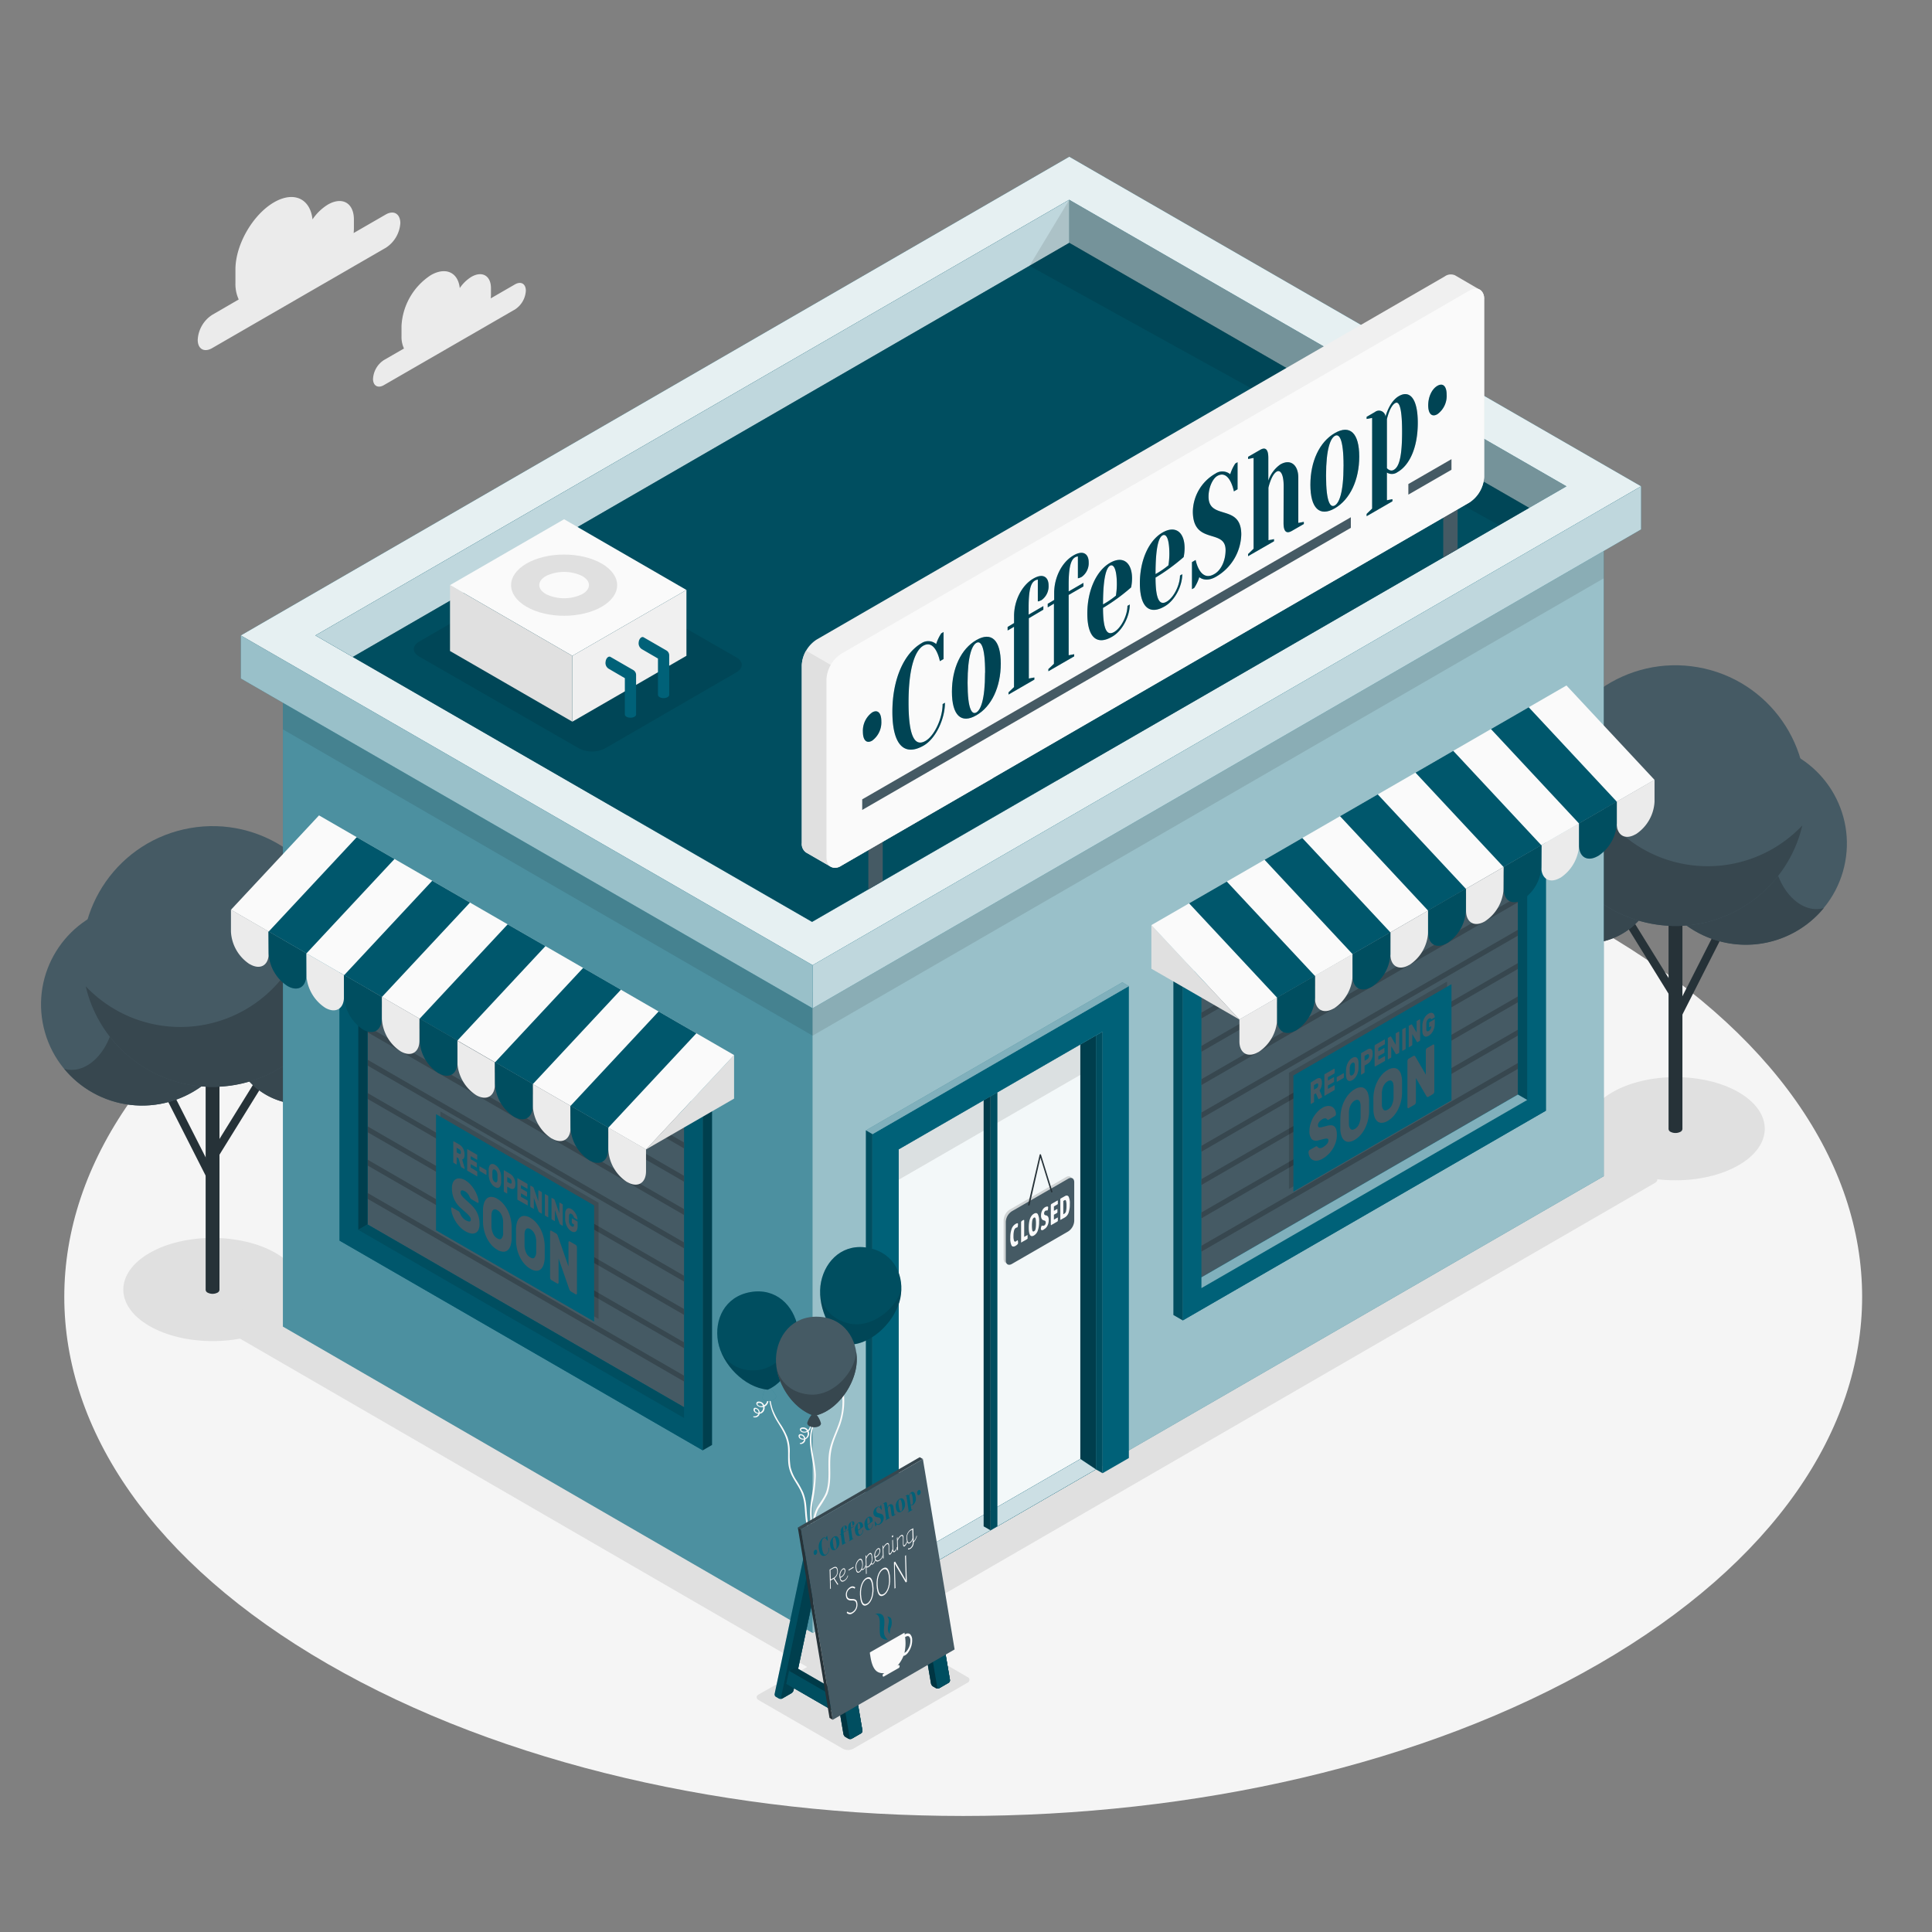 <svg xmlns="http://www.w3.org/2000/svg" viewBox="0 0 500 500"><rect x="0" y="0" width="500" height="500" fill="#808080" stroke="none"/><g id="freepik--Floor--inject-5"><path id="freepik--floor--inject-5" d="M84.79,430.61c-90.87-52.46-90.87-137.51,0-190s238.18-52.46,329,0,90.86,137.51,0,190S175.65,483.08,84.79,430.61Z" style="fill:#f5f5f5"></path></g><g id="freepik--Shadows--inject-5"><path id="freepik--Shadow--inject-5" d="M417.27,282.67c-9,5.21-9,13.66,0,18.88s23.66,5.21,32.69,0,9-13.67,0-18.88S426.29,277.46,417.27,282.67Z" style="fill:#e0e0e0"></path><path id="freepik--shadow--inject-5" d="M71.36,324.29c9,5.22,9,13.67,0,18.88s-23.67,5.21-32.69,0-9-13.66,0-18.88S62.33,319.08,71.36,324.29Z" style="fill:#e0e0e0"></path><path id="freepik--shadow--inject-5" d="M57.25,343.62,209,431.47a2.9,2.9,0,0,0,2.6,0L428.36,306.1c.72-.42.72-1.09,0-1.5L276.6,217a2.84,2.84,0,0,0-2.6,0L57.25,342.12A.79.79,0,0,0,57.25,343.62Z" style="fill:#e0e0e0"></path><path id="freepik--shadow--inject-5" d="M218.13,452.57,196.36,440c-.72-.42-.72-1.09,0-1.49l29.93-16.95a2.92,2.92,0,0,1,2.61,0L250.35,434a.79.79,0,0,1,0,1.5l-29.62,17.12A2.9,2.9,0,0,1,218.13,452.57Z" style="fill:#e0e0e0"></path></g><g id="freepik--Trees--inject-5"><g id="freepik--Tree--inject-5"><rect x="426.44" y="251.05" width="26.21" height="2.14" transform="translate(15.82 530) rotate(-63.1)" style="fill:#263238"></rect><rect x="426.31" y="237" width="2.14" height="21.98" transform="translate(-66.54 262.06) rotate(-31.76)" style="fill:#263238"></rect><path d="M435.41,235.86v56.32a.91.91,0,0,1-.53.74,2.84,2.84,0,0,1-2.54,0,.9.9,0,0,1-.52-.74V235.86Z" style="fill:#263238"></path><circle cx="451.83" cy="218.33" r="26.16" transform="translate(135.53 607.91) rotate(-76.72)" style="fill:#455a64"></circle><path d="M460,211.64c3.37-10.62,7-14.78,4.69-16.07A26.16,26.16,0,1,0,472,235C464.26,237.24,455.65,225.42,460,211.64Z" style="fill:#37474f"></path><path d="M429,225.73a18.39,18.39,0,1,1-18.39-18.38A18.39,18.39,0,0,1,429,225.73Z" style="fill:#455a64"></path><path d="M410.62,207.35a18.29,18.29,0,0,0-10.74,3.47c-.5,11.23,9,22.18,6.37,25.86S397,238.1,394.73,235a18.38,18.38,0,1,0,15.89-27.62Z" style="fill:#37474f"></path><circle cx="433.61" cy="205.91" r="33.73" transform="translate(155.59 597.22) rotate(-80.01)" style="fill:#455a64"></circle><path d="M466.44,213.62a33.72,33.72,0,1,1-57.5-30.69c2.34-2.52,2.48-2.63.18-.19a34.23,34.23,0,0,0-.89,7.7,33.71,33.71,0,0,0,58.21,23.18Z" style="fill:#37474f"></path></g><g id="freepik--tree--inject-5"><rect x="48.01" y="280.64" width="2.14" height="26.21" transform="translate(-127.63 54.01) rotate(-26.91)" style="fill:#263238"></rect><rect x="50.26" y="288.54" width="21.98" height="2.14" transform="translate(-217.24 189.26) rotate(-58.24)" style="fill:#263238"></rect><path d="M53.22,277.48v56.33a.89.89,0,0,0,.52.73,2.84,2.84,0,0,0,2.54,0,.89.89,0,0,0,.52-.73V277.48Z" style="fill:#263238"></path><circle cx="36.79" cy="259.95" r="26.16" transform="translate(-58.74 15.41) rotate(-13.28)" style="fill:#455a64"></circle><path d="M28.6,253.26c-3.38-10.62-7-14.77-4.69-16.07a26.16,26.16,0,1,1-7.29,39.41C24.37,278.86,33,267,28.6,253.26Z" style="fill:#37474f"></path><path d="M59.62,267.36A18.39,18.39,0,1,0,78,249,18.38,18.38,0,0,0,59.62,267.36Z" style="fill:#455a64"></path><path d="M78,249a18.29,18.29,0,0,1,10.74,3.47c.5,11.23-9,22.18-6.37,25.86s9.23,1.42,11.52-1.7A18.38,18.38,0,1,1,78,249Z" style="fill:#37474f"></path><circle cx="55.01" cy="247.53" r="33.73" transform="translate(-42.11 13.3) rotate(-9.99)" style="fill:#455a64"></circle><path d="M22.18,255.24a33.73,33.73,0,1,0,57.51-30.69c-2.35-2.52-2.49-2.62-.19-.19a33.72,33.72,0,0,1-57.32,30.88Z" style="fill:#37474f"></path></g></g><g id="freepik--Building--inject-5"><g id="freepik--Store--inject-5"><g id="freepik--Wall--inject-5"><polygon points="210.31 422.61 73.22 343.31 73.22 164.96 210.31 244.22 210.31 422.61" style="fill:#006178"></polygon><polygon points="210.31 422.61 73.22 343.31 73.22 164.96 210.31 244.22 210.31 422.61" style="fill:#fff;opacity:0.3"></polygon></g><g id="freepik--wall--inject-5"><polygon points="210.31 422.61 415.05 304.4 415.05 125.86 210.31 244.22 210.31 422.61" style="fill:#006178"></polygon><polygon points="210.31 422.61 415.05 304.4 415.05 125.86 210.31 244.22 210.31 422.61" style="fill:#fff;opacity:0.6"></polygon></g><polygon id="freepik--shadow--inject-5" points="79.36 168.5 73.22 172.04 73.22 188.77 210.31 268.03 415.05 149.67 415.05 138.52 404.08 132.19 394.43 137.77 405.4 144.1 210.31 256.88 78.05 180.41 78.05 180.41 89.02 174.07 79.36 168.5" style="opacity:0.1"></polygon><g id="freepik--Roof--inject-5"><polyline points="276.73 51.71 276.73 62.85 395.74 131.44 405.4 125.86 276.73 51.71" style="fill:#006178"></polyline><polyline points="276.73 51.71 276.73 62.85 395.74 131.44 405.4 125.86 276.73 51.71" style="fill:#fff;opacity:0.6"></polyline><polyline points="276.73 51.71 276.73 62.85 395.74 131.44 405.4 125.86 276.73 51.71" style="opacity:0.15"></polyline><polyline points="210.31 249.79 62.33 164.45 62.33 175.6 210.31 260.94 210.31 249.79" style="fill:#006178"></polyline><polyline points="210.31 249.79 62.33 164.45 62.33 175.6 210.31 260.94 210.31 249.79" style="fill:#fff;opacity:0.6"></polyline><path d="M286.38,46.13l-9.65-5.57L62.33,164.45l148,85.34,214.4-123.93ZM210.16,238.58,81.64,164.45h0L276.73,51.71,405.4,125.86Z" style="fill:#006178"></path><path d="M286.38,46.13l-9.65-5.57L62.33,164.45l148,85.34,214.4-123.93ZM210.16,238.58,81.64,164.45h0L276.73,51.71,405.4,125.86Z" style="fill:#fff;opacity:0.9"></path><polygon points="424.71 125.86 424.71 137.01 210.31 260.94 210.31 249.79 424.71 125.86" style="fill:#006178"></polygon><polygon points="424.71 125.86 424.71 137.01 210.31 260.94 210.31 249.79 424.71 125.86" style="fill:#fff;opacity:0.75"></polygon><polygon points="276.73 51.71 276.73 62.85 91.3 170.02 81.64 164.45 276.73 51.71" style="fill:#006178"></polygon><polygon points="276.73 51.71 276.73 62.85 91.3 170.02 81.64 164.45 276.73 51.71" style="fill:#fff;opacity:0.75"></polygon><polygon points="276.73 62.85 395.74 131.44 210.16 238.58 91.3 170.02 276.73 62.85" style="fill:#006178"></polygon><polygon points="276.73 62.85 395.74 131.44 210.16 238.58 91.3 170.02 276.73 62.85" style="opacity:0.2"></polygon><polygon points="387.96 135.93 266.43 68.8 276.73 51.71 405.4 125.86 387.96 135.93" style="opacity:0.1"></polygon><path d="M142.48,146.37l-34,19.67c-1.85,1.07-1.85,2.8,0,3.87l41.37,23.78a7.44,7.44,0,0,0,6.72,0L190.58,174c1.85-1.07,1.85-2.81,0-3.87L149.2,146.37A7.44,7.44,0,0,0,142.48,146.37Z" style="opacity:0.1"></path><polygon points="145.99 134.38 116.46 151.43 148.12 169.73 177.65 152.68 145.99 134.38" style="fill:#fafafa"></polygon><polygon points="116.46 151.43 116.46 168.48 148.12 186.77 148.12 169.73 116.46 151.43" style="fill:#e0e0e0"></polygon><polygon points="177.65 152.68 177.65 169.72 148.12 186.77 148.12 169.73 177.65 152.68" style="fill:#f0f0f0"></polygon><path d="M136.29,145.83c-5.36,3.1-5.36,8.11,0,11.21s14.05,3.09,19.41,0,5.36-8.11,0-11.2S141.65,142.74,136.29,145.83Z" style="fill:#e0e0e0"></path><path d="M141.45,149c-2.51,1.33-2.51,3.49,0,4.83a10.82,10.82,0,0,0,9.09,0c2.51-1.33,2.51-3.49,0-4.82A10.85,10.85,0,0,0,141.45,149Z" style="fill:#fafafa"></path><path d="M163.16,185.74c-.8,0-1.45-.37-1.45-.84v-9.39l-4.13-2.41a1.74,1.74,0,0,1-.85-1.84c.08-.89.73-1.53,1.25-1.26l5.91,3.41a1.46,1.46,0,0,1,.73,1.26V184.9C164.62,185.37,164,185.74,163.16,185.74Z" style="fill:#006178"></path><path d="M171.74,180.67c-.8,0-1.46-.38-1.46-.84v-9.4l-4.12-2.4a1.78,1.78,0,0,1-.86-1.85c.09-.88.74-1.53,1.26-1.25l5.91,3.41a1.45,1.45,0,0,1,.72,1.26v10.23C173.19,180.29,172.54,180.67,171.74,180.67Z" style="fill:#006178"></path></g><g id="freepik--Door--inject-5"><polygon points="283.63 267.98 283.63 380.28 232.6 409.74 232.59 297.45 283.63 267.98" style="fill:#006178"></polygon><polygon points="283.63 267.98 283.63 380.28 232.6 409.74 232.59 297.45 283.63 267.98" style="opacity:0.25"></polygon><polygon points="283.63 267.98 279.59 270.32 279.59 377.58 283.63 380.28 283.63 267.98" style="opacity:0.15"></polygon><polygon points="279.59 377.58 283.63 380.28 232.6 409.74 232.6 404.7 279.59 377.58" style="fill:#006178"></polygon><polygon points="279.59 377.58 283.63 380.28 232.6 409.74 232.6 404.7 279.59 377.58" style="fill:#fff;opacity:0.8"></polygon><polygon points="279.59 377.58 232.6 404.7 232.59 297.45 279.59 270.32 279.59 377.58" style="fill:#006178"></polygon><polygon points="279.58 377.58 232.6 404.7 232.59 297.45 279.58 270.32 279.58 377.58" style="fill:#fff;opacity:0.95"></polygon><polygon points="279.58 270.32 279.58 278.18 232.59 305.31 232.59 297.45 279.58 270.32" style="opacity:0.1"></polygon><polygon points="258.12 282.69 256.35 283.71 256.35 396.03 258.12 395 258.12 282.69" style="fill:#006178"></polygon><polygon points="258.12 282.69 256.35 283.71 256.35 396.03 258.12 395 258.12 282.69" style="opacity:0.2"></polygon><polygon points="256.35 283.71 256.35 396.03 254.57 395.01 254.57 284.73 256.35 283.71" style="fill:#006178"></polygon><polygon points="256.35 283.71 256.35 396.03 254.57 395.01 254.57 284.73 256.35 283.71" style="opacity:0.4"></polygon><polygon points="283.63 380.28 285.35 381.26 285.35 266.99 283.63 267.98 283.63 380.28" style="fill:#006178"></polygon><polygon points="283.63 380.28 285.35 381.26 285.35 266.99 283.63 267.98 283.63 380.28" style="opacity:0.2"></polygon><polygon points="285.35 381.26 292.15 377.34 292.15 255.21 225.78 293.52 225.78 415.65 232.59 411.73 232.59 297.45 285.35 266.99 285.35 381.26" style="fill:#006178"></polygon><polygon points="292.15 255.21 225.78 293.52 224.09 292.54 290.46 254.22 292.15 255.21" style="fill:#006178"></polygon><polygon points="292.15 255.21 225.78 293.52 224.09 292.54 290.46 254.22 292.15 255.21" style="fill:#fff;opacity:0.5"></polygon><polygon points="225.78 415.65 225.78 293.52 224.09 292.54 224.09 414.68 225.78 415.65" style="fill:#006178"></polygon><polyline points="224.09 292.54 224.09 414.68 225.78 415.65 225.78 293.52" style="opacity:0.2"></polyline></g><g id="freepik--Closed--inject-5"><path d="M261.31,313.05l14.57-8.41c.87-.51,1.58-.1,1.58.91v10a3.51,3.51,0,0,1-1.58,2.73l-14.57,8.41c-.87.5-1.57.09-1.57-.91v-10A3.46,3.46,0,0,1,261.31,313.05Z" style="opacity:0.15"></path><path d="M261.87,313.47l14.57-8.41c.87-.5,1.57-.1,1.57.91v10a3.47,3.47,0,0,1-1.57,2.73l-14.57,8.41c-.87.5-1.57.09-1.57-.91v-10A3.47,3.47,0,0,1,261.87,313.47Z" style="fill:#455a64"></path><path d="M261.79,322.34a4.1,4.1,0,0,1-.32-2,6.45,6.45,0,0,1,.34-2.3,2.39,2.39,0,0,1,1.05-1.3,1.16,1.16,0,0,1,.44-.17c.11,0,.16.06.16.24a2.25,2.25,0,0,1-.07.58c0,.18-.1.27-.17.28a.86.86,0,0,0-.33.11,1.13,1.13,0,0,0-.45.7,5.18,5.18,0,0,0-.15,1.4,3.46,3.46,0,0,0,.15,1.23.3.3,0,0,0,.48.16,1.11,1.11,0,0,0,.16-.12l.18-.16,0,0c.07,0,.12,0,.16.11a1.93,1.93,0,0,1,.05.49.78.78,0,0,1,0,.22.53.53,0,0,1-.12.2l-.23.21a2.73,2.73,0,0,1-.3.21C262.36,322.69,262,322.67,261.79,322.34Z" style="fill:#fafafa"></path><path d="M264.26,321.53a.42.42,0,0,1,0-.21v-5a.51.51,0,0,1,.3-.42l.2-.12c.2-.11.3-.08.3.08v4.25l.76-.44a.08.08,0,0,1,.12,0,.9.9,0,0,1,0,.28v.25a1.39,1.39,0,0,1,0,.32.34.34,0,0,1-.12.16l-1.37.79C264.34,321.56,264.3,321.56,264.26,321.53Z" style="fill:#fafafa"></path><path d="M266.24,317.7c0-1.88.45-3.07,1.34-3.59.44-.25.77-.21,1,.11a3.71,3.71,0,0,1,.34,1.94,6.56,6.56,0,0,1-.34,2.33,2.36,2.36,0,0,1-1,1.26C266.69,320.26,266.24,319.58,266.24,317.7Zm1.65.69a2.11,2.11,0,0,0,.16-.65,8.19,8.19,0,0,0,.06-1.11,6.87,6.87,0,0,0-.06-1.05.78.78,0,0,0-.16-.45.26.26,0,0,0-.3,0,.81.81,0,0,0-.3.33,2,2,0,0,0-.17.64,8.39,8.39,0,0,0-.06,1.11,6.87,6.87,0,0,0,.06,1,.74.74,0,0,0,.17.45.24.24,0,0,0,.3,0A.85.85,0,0,0,267.89,318.39Z" style="fill:#fafafa"></path><path d="M269.8,318.37a.41.41,0,0,1-.36-.1.48.48,0,0,1-.06-.24,1.52,1.52,0,0,1,.08-.49c.05-.19.1-.3.16-.33a.14.14,0,0,1,.13,0l.13,0a.48.48,0,0,0,.36-.05.73.73,0,0,0,.27-.28.84.84,0,0,0,.12-.47.67.67,0,0,0-.06-.32.34.34,0,0,0-.15-.16l-.26-.09a.87.87,0,0,1-.56-.39,1.73,1.73,0,0,1-.18-.91,2.69,2.69,0,0,1,.3-1.28,2,2,0,0,1,.78-.86,1.47,1.47,0,0,1,.37-.13.47.47,0,0,1,.3,0c.06,0,.09.11.09.22a2.09,2.09,0,0,1-.06.47c0,.18-.09.28-.14.31a.28.28,0,0,1-.15,0,.6.6,0,0,0-.61.37.72.72,0,0,0-.08.35.51.51,0,0,0,.1.38.64.64,0,0,0,.31.16l.12,0a.89.89,0,0,1,.51.39,1.84,1.84,0,0,1,.15.86,3.33,3.33,0,0,1-.12.88,2.9,2.9,0,0,1-.37.82,1.93,1.93,0,0,1-.62.59A1.41,1.41,0,0,1,269.8,318.37Z" style="fill:#fafafa"></path><path d="M272,317.06a.32.32,0,0,1-.05-.21V312a.68.68,0,0,1,.05-.27.36.36,0,0,1,.14-.16l1.51-.87c.05,0,.09,0,.11,0a.61.61,0,0,1,0,.28v.25a.86.86,0,0,1,0,.31.24.24,0,0,1-.11.16l-.9.52v1.15l.8-.47c.05,0,.09,0,.11,0a.83.83,0,0,1,0,.28v.25a1.32,1.32,0,0,1,0,.32.27.27,0,0,1-.11.16l-.8.46v1.27l.91-.52a.06.06,0,0,1,.1,0,.61.61,0,0,1,0,.28v.25a.86.86,0,0,1,0,.31.28.28,0,0,1-.1.16l-1.52.88C272.08,317.09,272,317.1,272,317.06Z" style="fill:#fafafa"></path><path d="M274.41,315.66a.39.39,0,0,1,0-.22v-4.88a.62.62,0,0,1,0-.26.29.29,0,0,1,.15-.16l1-.56c.44-.26.77-.22,1,.12a3.89,3.89,0,0,1,.31,1.89,6.74,6.74,0,0,1-.31,2.25,2.29,2.29,0,0,1-1,1.25l-1,.56C274.49,315.69,274.44,315.69,274.41,315.66Zm1.09-1.59a.93.93,0,0,0,.39-.61,6.1,6.1,0,0,0,.12-1.41,4.28,4.28,0,0,0-.12-1.26c-.08-.22-.21-.27-.39-.17l-.32.19v3.45Z" style="fill:#fafafa"></path><path d="M266.2,312h0a.18.18,0,0,1-.14-.21l3-12.93a.19.19,0,0,1,.17-.15h0a.19.19,0,0,1,.18.13l2.95,9.52a.18.18,0,0,1-.12.23.18.18,0,0,1-.23-.12l-2.75-8.88-2.8,12.28A.19.19,0,0,1,266.2,312Z" style="fill:#263238"></path></g><polygon points="224.73 208.98 228.45 206.84 228.45 228.02 224.73 230.17 224.73 208.98" style="fill:#455a64"></polygon><polygon points="373.51 122.98 377.23 120.83 377.23 142.12 373.51 144.27 373.51 122.98" style="fill:#455a64"></polygon><g id="freepik--Sign--inject-5"><path d="M211.33,165.53l162.58-94a2.67,2.67,0,0,1,2.67-.27L383,75a2.67,2.67,0,0,1,1.09,2.45v46a8.46,8.46,0,0,1-3.82,6.62l-162.57,94a2.63,2.63,0,0,1-2.69.26l-6.39-3.69a2.68,2.68,0,0,1-1.12-2.47v-46A8.46,8.46,0,0,1,211.33,165.53Z" style="fill:#f0f0f0"></path><path d="M217.71,224.05a2.63,2.63,0,0,1-2.69.26l-6.39-3.69a2.68,2.68,0,0,1-1.12-2.47v-46a7.84,7.84,0,0,1,1.12-3.76l6.38,3.69,41.9,29.34Z" style="fill:#e0e0e0"></path><path d="M380.28,75.2l-162.57,94a8.43,8.43,0,0,0-3.82,6.62v46c0,2.43,1.71,3.42,3.82,2.2l162.57-94a8.46,8.46,0,0,0,3.82-6.62v-46C384.1,75,382.39,74,380.28,75.2Z" style="fill:#fafafa"></path></g><g id="freepik--Text--inject-5"><path d="M225.71,191.68c-1.43.83-2.39-.09-2.39-2.3a5.86,5.86,0,0,1,2.39-5c1.43-.82,2.38.1,2.38,2.3A5.85,5.85,0,0,1,225.71,191.68Z" style="fill:#006178"></path><path d="M242.28,166.68a11.2,11.2,0,0,1,1.32-2.77l.59-.35v7l-.95.55s-1.08-5.81-4.3-4c-1.9,1.1-3.81,5.14-3.81,14.69s1.91,11.39,4.41,9.94c2.27-1.31,4.41-5.85,4.41-9.52l.6-.35c0,4.23-2.39,9.28-5.49,11.07-5,2.89-8.11-.1-8.11-8.73s3.11-15.19,7.54-17.75A3.15,3.15,0,0,1,242.28,166.68Z" style="fill:#006178"></path><path d="M259,171.73c0,6.06-2.38,11.11-6.32,13.39s-6.32,0-6.32-6.09,2.38-11.11,6.32-13.38S259,165.67,259,171.73Zm-4.05,2.35c0-7.17-1.2-8.31-2.27-7.7s-2.27,3.15-2.27,10.31,1.2,8.31,2.27,7.69S254.93,181.24,254.93,174.08Z" style="fill:#006178"></path><path d="M260.77,163.17v-.92l1.67-1v-1.84c0-3.85,1.91-7.89,5-9.68,2.62-1.52,3.93-.25,3.93,1.76a4.38,4.38,0,0,1-1.78,3.79,3.37,3.37,0,0,1-1,.37V150a1.72,1.72,0,0,0-.71.23c-1,.55-1.67,2.06-1.67,7v1.84l3.81-2.21v.92L266.26,160v15.6l1.43-.27v.55L261,179.75v-.56l1.43-1.37V162.21Z" style="fill:#006178"></path><path d="M271.15,157.18v-.92l1.67-1v-1.84c0-3.85,1.9-7.89,5-9.68,2.62-1.52,3.93-.26,3.93,1.76a4.39,4.39,0,0,1-1.79,3.79,3.25,3.25,0,0,1-1,.37V144a1.86,1.86,0,0,0-.72.22c-.95.56-1.67,2.07-1.67,7v1.84l3.82-2.21v.92l-3.82,2.2v15.61l1.43-.27v.55l-6.68,3.86v-.56l1.44-1.37V156.22Z" style="fill:#006178"></path><path d="M281.4,158.79c0-6.06,2.39-11.11,5.85-13.11s5.72,0,5.72,4a11.7,11.7,0,0,1-.24,2.34,50.74,50.74,0,0,1-7.27,5.31c0,6.06,1.19,7.2,2.86,6.24,1.91-1.1,3.46-4.38,3.46-6.77l.6-.35c0,2.94-1.79,6.73-4.54,8.31C283.79,167.14,281.4,164.85,281.4,158.79Zm7.4-4.64a19.76,19.76,0,0,0,.24-2.89c0-4.41-1-5.33-1.79-4.84s-1.79,2.5-1.79,10A21.93,21.93,0,0,0,288.8,154.15Z" style="fill:#006178"></path><path d="M295,150.94c0-6.06,2.38-11.11,5.84-13.11s5.73,0,5.73,4a11.7,11.7,0,0,1-.24,2.34,50.49,50.49,0,0,1-7.28,5.31c0,6.06,1.2,7.2,2.87,6.24,1.9-1.1,3.46-4.38,3.46-6.77l.59-.35c0,2.94-1.79,6.73-4.53,8.31C297.38,159.29,295,157,295,150.94Zm7.39-4.64a19.76,19.76,0,0,0,.24-2.89c0-4.41-.95-5.33-1.79-4.84s-1.79,2.5-1.79,10A21.93,21.93,0,0,0,302.39,146.3Z" style="fill:#006178"></path><path d="M317.18,142.36c0-5.7-8.47-1.18-8.47-10a11.55,11.55,0,0,1,5.85-9.8,3.18,3.18,0,0,1,3.82.18,11.16,11.16,0,0,1,1.31-2.78l.59-.34v7l-.95.55s-1.08-5.81-4.29-4c-1.2.69-2.27,3-2.27,5.35,0,6.24,8.47,1.72,8.47,9.8a13,13,0,0,1-6.56,10.95c-2.74,1.58-4.3.09-4.3.09a11.16,11.16,0,0,1-1.31,2.78l-.59.34v-7l.95-.56s1.07,5.81,4.77,3.68C316,147.64,317.18,145.11,317.18,142.36Z" style="fill:#006178"></path><path d="M332.21,125.78c0-3.3-.95-4.22-1.79-3.74-1.43.83-2.15,4.18-2.15,4.18v13.59l1.44-.28v.55L323,143.94v-.55l1.43-1.38v-23.5l-1.43.27v-.55l3.1-1.79q2.14-1.25,2.14,2.07v5.87a8.43,8.43,0,0,1,3.11-4.18c2.74-1.58,4.65.26,4.65,3.38v11.75l1.43-.27v.55l-3.1,1.79c-1.44.82-2.15.14-2.15-2.07Z" style="fill:#006178"></path><path d="M351.77,118.16c0,6.06-2.39,11.11-6.32,13.39s-6.32,0-6.32-6.09,2.38-11.11,6.32-13.38S351.77,112.1,351.77,118.16Zm-4.06,2.35c0-7.17-1.19-8.32-2.26-7.7s-2.27,3.15-2.27,10.31,1.2,8.31,2.27,7.69S347.71,127.67,347.71,120.51Z" style="fill:#006178"></path><path d="M355.11,108.16l-1.43.27v-.55l2.14-1.24a1.7,1.7,0,0,1,2.75,1.17s.95-3.86,3.46-5.3c2.74-1.59,4.89.48,4.89,6.91s-2.15,11-5.25,12.76a2.46,2.46,0,0,1-2.74.12v7.16l1.43-.28v.55l-6.68,3.86V133l1.43-1.38Zm3.82,13s.83,1,1.78.44c1.2-.69,2.15-2.71,2.15-9.87,0-7-.95-7.9-1.79-7.41-1.43.82-2.14,4.17-2.14,4.17Z" style="fill:#006178"></path><path d="M372,107.19c-1.43.83-2.38-.09-2.38-2.29s.95-4.23,2.38-5.05,2.39.09,2.39,2.29A5.82,5.82,0,0,1,372,107.19Z" style="fill:#006178"></path><g style="opacity:0.3"><path d="M225.71,191.68c-1.43.83-2.39-.09-2.39-2.3a5.86,5.86,0,0,1,2.39-5c1.43-.82,2.38.1,2.38,2.3A5.85,5.85,0,0,1,225.71,191.68Z"></path><path d="M242.28,166.68a11.2,11.2,0,0,1,1.32-2.77l.59-.35v7l-.95.55s-1.08-5.81-4.3-4c-1.9,1.1-3.81,5.14-3.81,14.69s1.91,11.39,4.41,9.94c2.27-1.31,4.41-5.85,4.41-9.52l.6-.35c0,4.23-2.39,9.28-5.49,11.07-5,2.89-8.11-.1-8.11-8.73s3.11-15.19,7.54-17.75A3.15,3.15,0,0,1,242.28,166.68Z"></path><path d="M259,171.73c0,6.06-2.38,11.11-6.32,13.39s-6.32,0-6.32-6.09,2.38-11.11,6.32-13.38S259,165.67,259,171.73Zm-4.05,2.35c0-7.17-1.2-8.31-2.27-7.7s-2.27,3.15-2.27,10.31,1.2,8.31,2.27,7.69S254.93,181.24,254.93,174.08Z"></path><path d="M260.77,163.17v-.92l1.67-1v-1.84c0-3.85,1.91-7.89,5-9.68,2.62-1.52,3.93-.25,3.93,1.76a4.38,4.38,0,0,1-1.78,3.79,3.37,3.37,0,0,1-1,.37V150a1.72,1.72,0,0,0-.71.23c-1,.55-1.67,2.06-1.67,7v1.84l3.81-2.21v.92L266.26,160v15.6l1.43-.27v.55L261,179.75v-.56l1.43-1.37V162.21Z"></path><path d="M271.15,157.18v-.92l1.67-1v-1.84c0-3.85,1.9-7.89,5-9.68,2.62-1.52,3.93-.26,3.93,1.76a4.39,4.39,0,0,1-1.79,3.79,3.25,3.25,0,0,1-1,.37V144a1.86,1.86,0,0,0-.72.22c-.95.56-1.67,2.07-1.67,7v1.84l3.82-2.21v.92l-3.82,2.2v15.61l1.43-.27v.55l-6.68,3.86v-.56l1.44-1.37V156.22Z"></path><path d="M281.4,158.79c0-6.06,2.39-11.11,5.85-13.11s5.72,0,5.72,4a11.7,11.7,0,0,1-.24,2.34,50.74,50.74,0,0,1-7.27,5.31c0,6.06,1.19,7.2,2.86,6.24,1.91-1.1,3.46-4.38,3.46-6.77l.6-.35c0,2.94-1.79,6.73-4.54,8.31C283.79,167.14,281.4,164.85,281.4,158.79Zm7.4-4.64a19.76,19.76,0,0,0,.24-2.89c0-4.41-1-5.33-1.79-4.84s-1.79,2.5-1.79,10A21.93,21.93,0,0,0,288.8,154.15Z"></path><path d="M295,150.94c0-6.06,2.38-11.11,5.84-13.11s5.73,0,5.73,4a11.7,11.7,0,0,1-.24,2.34,50.49,50.49,0,0,1-7.28,5.31c0,6.06,1.2,7.2,2.87,6.24,1.9-1.1,3.46-4.38,3.46-6.77l.59-.35c0,2.94-1.79,6.73-4.53,8.31C297.38,159.29,295,157,295,150.94Zm7.39-4.64a19.76,19.76,0,0,0,.24-2.89c0-4.41-.95-5.33-1.79-4.84s-1.79,2.5-1.79,10A21.93,21.93,0,0,0,302.39,146.3Z"></path><path d="M317.18,142.36c0-5.7-8.47-1.18-8.47-10a11.55,11.55,0,0,1,5.85-9.8,3.18,3.18,0,0,1,3.82.18,11.16,11.16,0,0,1,1.31-2.78l.59-.34v7l-.95.55s-1.08-5.81-4.29-4c-1.2.69-2.27,3-2.27,5.35,0,6.24,8.47,1.72,8.47,9.8a13,13,0,0,1-6.56,10.95c-2.74,1.58-4.3.09-4.3.09a11.16,11.16,0,0,1-1.31,2.78l-.59.34v-7l.95-.56s1.07,5.81,4.77,3.68C316,147.64,317.18,145.11,317.18,142.36Z"></path><path d="M332.21,125.78c0-3.3-.95-4.22-1.79-3.74-1.43.83-2.15,4.18-2.15,4.18v13.59l1.44-.28v.55L323,143.94v-.55l1.43-1.38v-23.5l-1.43.27v-.55l3.1-1.79q2.14-1.25,2.14,2.07v5.87a8.43,8.43,0,0,1,3.11-4.18c2.74-1.58,4.65.26,4.65,3.38v11.75l1.43-.27v.55l-3.1,1.79c-1.44.82-2.15.14-2.15-2.07Z"></path><path d="M351.77,118.16c0,6.06-2.39,11.11-6.32,13.39s-6.32,0-6.32-6.09,2.38-11.11,6.32-13.38S351.77,112.1,351.77,118.16Zm-4.06,2.35c0-7.17-1.19-8.32-2.26-7.7s-2.27,3.15-2.27,10.31,1.2,8.31,2.27,7.69S347.71,127.67,347.71,120.51Z"></path><path d="M355.11,108.16l-1.43.27v-.55l2.14-1.24a1.7,1.7,0,0,1,2.75,1.17s.95-3.86,3.46-5.3c2.74-1.59,4.89.48,4.89,6.91s-2.15,11-5.25,12.76a2.46,2.46,0,0,1-2.74.12v7.16l1.43-.28v.55l-6.68,3.86V133l1.43-1.38Zm3.82,13s.83,1,1.78.44c1.2-.69,2.15-2.71,2.15-9.87,0-7-.95-7.9-1.79-7.41-1.43.82-2.14,4.17-2.14,4.17Z"></path><path d="M372,107.19c-1.43.83-2.38-.09-2.38-2.29s.95-4.23,2.38-5.05,2.39.09,2.39,2.29A5.82,5.82,0,0,1,372,107.19Z"></path></g><polygon points="349.6 133.86 349.6 136.6 223.14 209.61 223.14 206.87 349.6 133.86" style="fill:#455a64"></polygon><polygon points="375.64 118.83 375.64 121.57 364.48 128.01 364.48 125.27 375.64 118.83" style="fill:#455a64"></polygon></g><g id="freepik--Window--inject-5"><polygon points="306.1 253 306.1 341.72 400.07 287.45 400.07 198.76 306.1 253" style="fill:#006178"></polygon><polygon points="306.1 253 306.1 341.72 400.07 287.45 400.07 198.76 306.1 253" style="fill:#006178"></polygon><polygon points="392.82 208.52 310.93 255.81 310.93 330.57 392.82 283.27 392.82 208.52" style="fill:#455a64"></polygon><polygon points="310.93 323.91 310.93 322.4 392.82 275.11 392.82 276.63 310.93 323.91" style="fill:#37474f"></polygon><polygon points="310.93 315.29 310.93 313.78 392.82 266.49 392.82 268.01 310.93 315.29" style="fill:#37474f"></polygon><polygon points="310.93 306.67 310.93 305.16 392.82 257.88 392.82 259.39 310.93 306.67" style="fill:#37474f"></polygon><polygon points="310.93 298.05 310.93 296.54 392.82 249.25 392.82 250.77 310.93 298.05" style="fill:#37474f"></polygon><polygon points="310.93 289.43 310.93 287.92 392.82 240.64 392.82 242.15 310.93 289.43" style="fill:#37474f"></polygon><polygon points="310.93 280.81 310.93 279.3 392.82 232.02 392.82 233.53 310.93 280.81" style="fill:#37474f"></polygon><polygon points="310.93 272.19 310.93 270.68 392.82 223.4 392.82 224.91 310.93 272.19" style="fill:#37474f"></polygon><polygon points="310.93 263.57 310.93 262.06 392.82 214.78 392.82 216.29 310.93 263.57" style="fill:#37474f"></polygon><polygon points="395.24 284.67 392.82 283.27 392.82 208.51 395.24 207.11 395.24 284.67" style="fill:#006178"></polygon><polygon points="395.24 284.67 392.82 283.27 392.82 208.51 395.24 207.11 395.24 284.67" style="opacity:0.2"></polygon><polygon points="306.1 341.72 303.68 340.32 303.68 251.61 306.1 253 306.1 341.72" style="fill:#006178"></polygon><polygon points="306.1 341.72 303.68 340.32 303.68 251.61 306.1 253 306.1 341.72" style="opacity:0.2"></polygon><polygon points="395.24 284.67 392.83 283.27 310.93 330.57 310.93 333.36 395.24 284.67" style="fill:#006178"></polygon><polygon points="395.24 284.67 392.83 283.27 310.93 330.57 310.93 333.36 395.24 284.67" style="fill:#fff;opacity:0.5"></polygon><polygon points="400.07 198.76 397.66 197.37 303.68 251.61 306.1 253.02 400.07 198.76" style="fill:#006178"></polygon><polygon points="400.07 198.76 397.66 197.37 303.68 251.61 306.1 253.02 400.07 198.76" style="fill:#fff;opacity:0.5"></polygon></g><polygon points="297.97 250.7 297.97 239.42 320.76 263.85 297.97 250.7" style="fill:#e0e0e0"></polygon><path d="M428.19,207.5a10.74,10.74,0,0,1-4.86,8.41l-.05,0c-2.68,1.55-4.86.29-4.86-2.8v-5.67l9.77-5.64Z" style="fill:#ebebeb"></path><path d="M408.66,218.77a10.76,10.76,0,0,1-4.86,8.42l-.05,0c-2.69,1.55-4.86.29-4.86-2.81v-5.66l9.77-5.64Z" style="fill:#ebebeb"></path><path d="M389.12,230.05a10.71,10.71,0,0,1-4.85,8.41l0,0c-2.69,1.55-4.86.3-4.86-2.8V230l9.76-5.64Z" style="fill:#ebebeb"></path><path d="M369.59,241.33a10.71,10.71,0,0,1-4.86,8.41l-.05,0c-2.68,1.55-4.85.29-4.85-2.8V241.3l9.76-5.64Z" style="fill:#ebebeb"></path><path d="M350.06,252.6A10.73,10.73,0,0,1,345.2,261l-.05,0c-2.68,1.55-4.85.29-4.85-2.81v-5.67l9.76-5.63Z" style="fill:#ebebeb"></path><path d="M330.53,263.88a10.72,10.72,0,0,1-4.86,8.41l-.05,0c-2.68,1.55-4.86.3-4.86-2.8v-5.67l9.77-5.64Z" style="fill:#ebebeb"></path><polygon points="320.76 263.85 428.19 201.83 405.4 177.4 297.97 239.42 320.76 263.85" style="fill:#fafafa"></polygon><polygon points="330.53 258.21 307.74 233.78 317.5 228.15 340.3 252.57 330.53 258.21" style="fill:#006178"></polygon><polygon points="350.06 246.94 327.27 222.51 337.03 216.87 359.83 241.3 350.06 246.94" style="fill:#006178"></polygon><polygon points="369.59 235.66 346.8 211.23 356.56 205.59 379.36 230.02 369.59 235.66" style="fill:#006178"></polygon><polygon points="389.12 224.38 366.33 199.96 376.1 194.32 398.89 218.75 389.12 224.38" style="fill:#006178"></polygon><polygon points="408.65 213.11 385.86 188.68 395.63 183.04 418.42 207.47 408.65 213.11" style="fill:#006178"></polygon><path d="M418.42,213.14a10.73,10.73,0,0,1-4.86,8.41l-.05,0c-2.68,1.55-4.86.29-4.86-2.81v-5.66l9.77-5.64Z" style="fill:#006178"></path><path d="M398.89,224.41a10.76,10.76,0,0,1-4.86,8.42l0,0c-2.68,1.54-4.86.29-4.86-2.81v-5.67l9.77-5.64Z" style="fill:#006178"></path><path d="M379.36,235.69a10.74,10.74,0,0,1-4.86,8.41l-.05,0c-2.68,1.55-4.86.3-4.86-2.8v-5.67l9.77-5.64Z" style="fill:#006178"></path><path d="M359.83,247a10.75,10.75,0,0,1-4.86,8.41l-.05,0c-2.68,1.55-4.86.29-4.86-2.81v-5.66l9.77-5.64Z" style="fill:#006178"></path><path d="M340.3,258.24a10.76,10.76,0,0,1-4.86,8.42l-.05,0c-2.69,1.54-4.86.29-4.86-2.81v-5.67l9.77-5.64Z" style="fill:#006178"></path><g style="opacity:0.2"><path d="M418.42,213.14a10.73,10.73,0,0,1-4.86,8.41l-.05,0c-2.68,1.55-4.86.29-4.86-2.81v-5.66l9.77-5.64Z"></path><path d="M398.89,224.41a10.76,10.76,0,0,1-4.86,8.42l0,0c-2.68,1.54-4.86.29-4.86-2.81v-5.67l9.77-5.64Z"></path><path d="M379.36,235.69a10.74,10.74,0,0,1-4.86,8.41l-.05,0c-2.68,1.55-4.86.3-4.86-2.8v-5.67l9.77-5.64Z"></path><path d="M359.83,247a10.75,10.75,0,0,1-4.86,8.41l-.05,0c-2.68,1.55-4.86.29-4.86-2.81v-5.66l9.77-5.64Z"></path><path d="M340.3,258.24a10.76,10.76,0,0,1-4.86,8.42l-.05,0c-2.69,1.54-4.86.29-4.86-2.81v-5.67l9.77-5.64Z"></path></g><g style="opacity:0.1"><polygon points="330.53 258.21 307.74 233.78 317.5 228.15 340.3 252.57 330.53 258.21"></polygon><polygon points="350.06 246.94 327.27 222.51 337.03 216.87 359.83 241.3 350.06 246.94"></polygon><polygon points="369.59 235.66 346.8 211.23 356.56 205.59 379.36 230.02 369.59 235.66"></polygon><polygon points="389.12 224.38 366.33 199.96 376.1 194.32 398.89 218.75 389.12 224.38"></polygon><polygon points="408.65 213.11 385.86 188.68 395.63 183.04 418.42 207.47 408.65 213.11"></polygon></g><polygon points="333.58 277.64 374.5 254.02 374.5 284.08 333.58 307.7 333.58 277.64" style="opacity:0.15"></polygon><polygon points="334.73 278.33 375.64 254.71 375.64 284.77 334.73 308.4 334.73 278.33" style="fill:#006178"></polygon><path d="M340.65,279.25a1.91,1.91,0,0,1,.61-.24.64.64,0,0,1,.46.07.7.7,0,0,1,.29.4,2.27,2.27,0,0,1,.1.75,3.38,3.38,0,0,1-.16,1.09,3,3,0,0,1-.45.87l.64,1.52a.25.25,0,0,1,0,.08.4.4,0,0,1,0,.15.27.27,0,0,1-.08.1l-.71.4c-.06,0-.11.05-.14,0a.26.26,0,0,1-.07-.11l-.58-1.37-.48.27V285a.39.39,0,0,1,0,.18.29.29,0,0,1-.1.12l-.67.39s-.08,0-.1,0,0-.07,0-.13v-5.15a.39.39,0,0,1,0-.18.2.2,0,0,1,.1-.12Zm-.59,2.76.59-.34a1,1,0,0,0,.36-.34.91.91,0,0,0,.14-.54c0-.23,0-.35-.14-.38a.44.44,0,0,0-.36.08l-.59.34Z" style="fill:#455a64"></path><path d="M345.31,280.87a.08.08,0,0,1,.1,0,.22.22,0,0,1,0,.13v.84a.58.58,0,0,1,0,.18.32.32,0,0,1-.1.12l-2.46,1.42a.08.08,0,0,1-.1,0,.17.17,0,0,1,0-.13v-5.15a.39.39,0,0,1,0-.18.25.25,0,0,1,.1-.12l2.42-1.39a.06.06,0,0,1,.09,0,.17.17,0,0,1,.05.13v.85a.41.41,0,0,1-.05.17.24.24,0,0,1-.09.12l-1.6.92v.87l1.48-.86a.08.08,0,0,1,.1,0s0,.07,0,.13v.84a.39.39,0,0,1,0,.18.25.25,0,0,1-.1.12l-1.48.86v.89Z" style="fill:#455a64"></path><path d="M346.05,279.94a.08.08,0,0,1-.1,0,.22.22,0,0,1,0-.13V279a.58.58,0,0,1,0-.18.32.32,0,0,1,.1-.12l1.64-.94a.08.08,0,0,1,.1,0,.17.17,0,0,1,0,.12v.81a.47.47,0,0,1,0,.17.49.49,0,0,1-.1.13Z" style="fill:#455a64"></path><path d="M348.35,276.88a5.87,5.87,0,0,1,.13-.91,4.1,4.1,0,0,1,.32-.87,3.38,3.38,0,0,1,.5-.75,2.56,2.56,0,0,1,.67-.56,1.35,1.35,0,0,1,.68-.22.8.8,0,0,1,.5.17,1.16,1.16,0,0,1,.31.51,2.47,2.47,0,0,1,.13.77c0,.22,0,.46,0,.71s0,.49,0,.71a4.08,4.08,0,0,1-.13.91,4.37,4.37,0,0,1-.31.88,4.26,4.26,0,0,1-.5.75,3,3,0,0,1-.68.56,1.46,1.46,0,0,1-.67.22.71.71,0,0,1-.5-.18,1.14,1.14,0,0,1-.32-.5,3.43,3.43,0,0,1-.13-.77c0-.22,0-.45,0-.7S348.35,277.12,348.35,276.88Zm2.28.07c0-.1,0-.2,0-.32s0-.24,0-.36,0-.25,0-.36,0-.21,0-.3a1.63,1.63,0,0,0-.05-.34.44.44,0,0,0-.13-.21.24.24,0,0,0-.2-.08.48.48,0,0,0-.28.08,1.27,1.27,0,0,0-.28.24,1.65,1.65,0,0,0-.2.31,1.9,1.9,0,0,0-.12.36,2.57,2.57,0,0,0-.06.4c0,.1,0,.2,0,.32v.71c0,.12,0,.22,0,.31a1,1,0,0,0,.18.56c.11.12.27.11.48,0a1.14,1.14,0,0,0,.48-.54A2.41,2.41,0,0,0,350.63,277Z" style="fill:#455a64"></path><path d="M353.82,271.65a1.56,1.56,0,0,1,.6-.23.58.58,0,0,1,.45.09.81.81,0,0,1,.29.42,2.59,2.59,0,0,1,.1.76,4.16,4.16,0,0,1-.1.88,3.26,3.26,0,0,1-.29.74,3.51,3.51,0,0,1-.45.62,3,3,0,0,1-.6.46l-.66.38v1.63a.41.41,0,0,1-.05.18.24.24,0,0,1-.09.12l-.68.39a.08.08,0,0,1-.1,0,.15.15,0,0,1,0-.12V272.8a.39.39,0,0,1,0-.18.25.25,0,0,1,.1-.12Zm-.66,2.88.63-.37a.89.89,0,0,0,.36-.36,1,1,0,0,0,.15-.56c0-.22-.05-.36-.15-.4a.36.36,0,0,0-.36.06l-.63.37Z" style="fill:#455a64"></path><path d="M358.35,273.34a.08.08,0,0,1,.1,0s0,.07,0,.13v.84a.39.39,0,0,1,0,.18.25.25,0,0,1-.1.12L355.89,276a.06.06,0,0,1-.09,0,.17.17,0,0,1-.05-.13v-5.15a.41.41,0,0,1,.05-.18.24.24,0,0,1,.09-.12l2.42-1.4a.08.08,0,0,1,.1,0,.17.17,0,0,1,0,.13V270a.39.39,0,0,1,0,.18.25.25,0,0,1-.1.12l-1.6.92v.87l1.49-.86a.06.06,0,0,1,.09,0,.15.15,0,0,1,0,.12v.85a.41.41,0,0,1,0,.18.29.29,0,0,1-.09.12l-1.49.85v.9Z" style="fill:#455a64"></path><path d="M361.45,272.83c-.06,0-.11,0-.15,0l-.07-.07-1.18-2v2.69a.58.58,0,0,1,0,.18.25.25,0,0,1-.1.12l-.68.39a.08.08,0,0,1-.1,0s0-.06,0-.12v-5.16a.39.39,0,0,1,0-.18.4.4,0,0,1,.1-.12l.54-.31a.14.14,0,0,1,.14,0l.07.07,1.19,2.05v-2.7a.39.39,0,0,1,0-.18.4.4,0,0,1,.1-.12l.68-.39a.06.06,0,0,1,.09,0,.17.17,0,0,1,.05.13v5.15a.41.41,0,0,1-.05.18.24.24,0,0,1-.09.12Z" style="fill:#455a64"></path><path d="M363,271.94a.08.08,0,0,1-.1,0,.2.2,0,0,1,0-.13v-5.15a.58.58,0,0,1,0-.18.25.25,0,0,1,.1-.12l.68-.39a.08.08,0,0,1,.1,0s0,.06,0,.12v5.16a.39.39,0,0,1,0,.18.4.4,0,0,1-.1.12Z" style="fill:#455a64"></path><path d="M366.9,269.69a.14.14,0,0,1-.15,0l-.07-.07-1.18-2v2.7a.37.37,0,0,1-.05.17.24.24,0,0,1-.09.12l-.68.4a.08.08,0,0,1-.1,0,.17.17,0,0,1,0-.13v-5.15a.39.39,0,0,1,0-.18.25.25,0,0,1,.1-.12l.54-.31c.06,0,.1,0,.14,0a.15.15,0,0,1,.07.07l1.19,2v-2.7a.38.38,0,0,1,0-.17.2.2,0,0,1,.1-.12l.68-.39a.06.06,0,0,1,.09,0,.17.17,0,0,1,.05.13v5.16a.37.37,0,0,1-.05.17.24.24,0,0,1-.09.12Z" style="fill:#455a64"></path><path d="M369.79,263.62a1.05,1.05,0,0,0-.3.25,1.29,1.29,0,0,0-.19.32,1.37,1.37,0,0,0-.11.36,2.32,2.32,0,0,0-.05.38c0,.07,0,.17,0,.29v.38c0,.13,0,.26,0,.38a2.36,2.36,0,0,0,0,.29,1.55,1.55,0,0,0,0,.32.55.55,0,0,0,.12.23.25.25,0,0,0,.2.09.64.64,0,0,0,.29-.09,1.16,1.16,0,0,0,.25-.2,1.39,1.39,0,0,0,.21-.27,1.22,1.22,0,0,0,.14-.35,1.52,1.52,0,0,0,.05-.44l-.43.25a.08.08,0,0,1-.1,0,.17.17,0,0,1,0-.13v-.85a.35.35,0,0,1,0-.17.25.25,0,0,1,.1-.12l1.25-.73a.08.08,0,0,1,.1,0,.17.17,0,0,1,0,.13v1a4.07,4.07,0,0,1-.12,1,5,5,0,0,1-.34.89,3.85,3.85,0,0,1-.52.73,2.52,2.52,0,0,1-.63.51,1.32,1.32,0,0,1-.67.22.75.75,0,0,1-.5-.18,1.18,1.18,0,0,1-.32-.51,2.82,2.82,0,0,1-.12-.76c0-.21,0-.44,0-.69s0-.5,0-.73a4.14,4.14,0,0,1,.12-.91,4.54,4.54,0,0,1,.32-.87,3.57,3.57,0,0,1,.5-.76,2.69,2.69,0,0,1,.67-.55,1.47,1.47,0,0,1,.65-.22.89.89,0,0,1,.5.13.93.93,0,0,1,.31.37,1.24,1.24,0,0,1,.13.5.25.25,0,0,1,0,.14.21.21,0,0,1-.08.1l-.69.4q-.07,0-.12,0a.39.39,0,0,1-.08-.1.62.62,0,0,0-.2-.15C370.08,263.49,370,263.53,369.79,263.62Z" style="fill:#455a64"></path><path d="M342.25,286.69a3.09,3.09,0,0,1,1.4-.47,2.05,2.05,0,0,1,1.1.23,1.86,1.86,0,0,1,.72.75,2.34,2.34,0,0,1,.28,1.07.8.8,0,0,1-.08.33.51.51,0,0,1-.17.22l-1.56.9a.47.47,0,0,1-.27.08.49.49,0,0,1-.21-.1l-.11-.12a.64.64,0,0,0-.22-.14.93.93,0,0,0-.35,0,1.47,1.47,0,0,0-.53.2,4.15,4.15,0,0,0-.43.3,2.53,2.53,0,0,0-.37.36,1.7,1.7,0,0,0-.26.43,1.3,1.3,0,0,0-.1.52.59.59,0,0,0,.11.39.51.51,0,0,0,.38.12,3.25,3.25,0,0,0,.71-.11l1.09-.28a3.57,3.57,0,0,1,1.14-.15,1.39,1.39,0,0,1,.82.31,1.69,1.69,0,0,1,.48.82,4.9,4.9,0,0,1,.16,1.4,6.22,6.22,0,0,1-.27,1.82,7.6,7.6,0,0,1-1.93,3.16,7.2,7.2,0,0,1-1.47,1.13,3.68,3.68,0,0,1-1.47.52,2,2,0,0,1-1.15-.21,1.77,1.77,0,0,1-.75-.78,2.61,2.61,0,0,1-.29-1.21.8.8,0,0,1,.08-.33.51.51,0,0,1,.17-.22l1.56-.89a.42.42,0,0,1,.26-.09.39.39,0,0,1,.19.08,1.4,1.4,0,0,1,.14.16,1.09,1.09,0,0,0,.26.19.82.82,0,0,0,.4.07,1.59,1.59,0,0,0,.6-.22,4.45,4.45,0,0,0,1.05-.82,1.46,1.46,0,0,0,.43-1,.4.4,0,0,0-.16-.37.77.77,0,0,0-.46-.07,3.67,3.67,0,0,0-.79.15c-.32.09-.7.19-1.14.29a1.73,1.73,0,0,1-1.79-.31,3.3,3.3,0,0,1-.56-2.19,6.42,6.42,0,0,1,.23-1.64,8.28,8.28,0,0,1,.67-1.65,7.62,7.62,0,0,1,1.07-1.48A5.7,5.7,0,0,1,342.25,286.69Z" style="fill:#455a64"></path><path d="M346.9,289a10.2,10.2,0,0,1,.29-2.1,9.11,9.11,0,0,1,.73-2,8,8,0,0,1,1.14-1.72,5.83,5.83,0,0,1,1.55-1.29,3.21,3.21,0,0,1,1.54-.5,1.75,1.75,0,0,1,1.15.4,2.66,2.66,0,0,1,.73,1.16,6.41,6.41,0,0,1,.29,1.76c0,.51,0,1.06,0,1.63s0,1.12,0,1.63A10.83,10.83,0,0,1,354,290a10.46,10.46,0,0,1-.73,2,8.07,8.07,0,0,1-1.15,1.72,6.08,6.08,0,0,1-1.54,1.28,3.34,3.34,0,0,1-1.55.51,1.67,1.67,0,0,1-1.14-.4,2.58,2.58,0,0,1-.73-1.17,6,6,0,0,1-.29-1.76c0-.49,0-1,0-1.6S346.88,289.49,346.9,289Zm5.22.15c0-.22,0-.47,0-.74s0-.55,0-.83,0-.55,0-.81,0-.49,0-.69a3.33,3.33,0,0,0-.13-.77,1.09,1.09,0,0,0-.28-.5.71.71,0,0,0-.46-.19,1.33,1.33,0,0,0-.64.21,2.35,2.35,0,0,0-.64.53,3,3,0,0,0-.46.72,4.28,4.28,0,0,0-.29.83,5.39,5.39,0,0,0-.12.91c0,.22,0,.46,0,.73s0,.53,0,.81,0,.56,0,.82,0,.51,0,.72a2,2,0,0,0,.41,1.28c.24.26.61.25,1.1,0a2.64,2.64,0,0,0,1.09-1.24A5.05,5.05,0,0,0,352.12,289.11Z" style="fill:#455a64"></path><path d="M355.43,284a10.83,10.83,0,0,1,.29-2.09,9.54,9.54,0,0,1,.73-2,8.29,8.29,0,0,1,1.14-1.72,5.76,5.76,0,0,1,1.55-1.28,3,3,0,0,1,1.55-.5,1.67,1.67,0,0,1,1.14.4,2.41,2.41,0,0,1,.73,1.15,6.11,6.11,0,0,1,.29,1.76c0,.52,0,1.06,0,1.64s0,1.11,0,1.62a10.11,10.11,0,0,1-.29,2.1,9.19,9.19,0,0,1-.73,2,7.79,7.79,0,0,1-1.14,1.72,6.3,6.3,0,0,1-1.55,1.28,3.19,3.19,0,0,1-1.55.51,1.67,1.67,0,0,1-1.14-.4,2.61,2.61,0,0,1-.73-1.17,6.41,6.41,0,0,1-.29-1.76c0-.49,0-1,0-1.6S355.42,284.57,355.43,284Zm5.22.16c0-.23,0-.48,0-.75s0-.55,0-.83,0-.55,0-.81,0-.48,0-.69a4,4,0,0,0-.12-.77,1.27,1.27,0,0,0-.29-.5.63.63,0,0,0-.46-.18,1.23,1.23,0,0,0-.64.2,2.36,2.36,0,0,0-.64.54,3.09,3.09,0,0,0-.46.71,3.86,3.86,0,0,0-.28.83,5.51,5.51,0,0,0-.13.92q0,.31,0,.72v1.64c0,.26,0,.5,0,.71a2,2,0,0,0,.41,1.28c.24.27.61.26,1.1,0a2.52,2.52,0,0,0,1.09-1.23A5.1,5.1,0,0,0,360.65,284.19Z" style="fill:#455a64"></path><path d="M369.65,283.86c-.14.08-.25.09-.33,0a.48.48,0,0,1-.16-.16L366.44,279v6.19a.85.85,0,0,1-.1.4.54.54,0,0,1-.22.28l-1.56.9a.18.18,0,0,1-.23,0,.4.4,0,0,1-.09-.29V274.67a.93.93,0,0,1,.09-.4.61.61,0,0,1,.23-.28l1.24-.72a.29.29,0,0,1,.32,0,.47.47,0,0,1,.16.16L369,278.1v-6.18a1,1,0,0,1,.09-.41.57.57,0,0,1,.23-.27l1.55-.9a.18.18,0,0,1,.23,0,.41.41,0,0,1,.1.3v11.82a1,1,0,0,1-.1.4.6.6,0,0,1-.23.28Z" style="fill:#455a64"></path><g id="freepik--window--inject-5"><polygon points="181.86 286.63 181.86 375.34 87.89 321.08 87.88 232.39 181.86 286.63" style="fill:#006178"></polygon><polygon points="181.86 286.63 181.86 375.34 87.89 321.08 87.88 232.39 181.86 286.63" style="fill:#006178"></polygon><polygon points="181.86 286.63 181.86 375.34 87.89 321.08 87.88 232.39 181.86 286.63" style="opacity:0.1"></polygon><polygon points="95.13 242.14 177.03 289.44 177.03 364.19 95.13 316.9 95.13 242.14" style="fill:#455a64"></polygon><polygon points="177.03 357.53 177.03 356.02 95.13 308.74 95.13 310.25 177.03 357.53" style="fill:#37474f"></polygon><polygon points="177.03 348.91 177.03 347.4 95.13 300.12 95.13 301.63 177.03 348.91" style="fill:#37474f"></polygon><polygon points="177.03 340.29 177.03 338.78 95.13 291.5 95.13 293.01 177.03 340.29" style="fill:#37474f"></polygon><polygon points="177.03 331.67 177.03 330.16 95.13 282.88 95.13 284.39 177.03 331.67" style="fill:#37474f"></polygon><polygon points="177.03 323.06 177.03 321.54 95.13 274.26 95.13 275.77 177.03 323.06" style="fill:#37474f"></polygon><polygon points="177.03 314.44 177.03 312.92 95.13 265.64 95.13 267.15 177.03 314.44" style="fill:#37474f"></polygon><polygon points="177.03 305.82 177.03 304.3 95.13 257.02 95.13 258.53 177.03 305.82" style="fill:#37474f"></polygon><polygon points="177.03 297.2 177.03 295.68 95.13 248.4 95.13 249.91 177.03 297.2" style="fill:#37474f"></polygon><polygon points="92.72 318.29 95.13 316.9 95.13 242.14 92.72 240.74 92.72 318.29" style="fill:#006178"></polygon><polygon points="92.72 318.29 95.13 316.9 95.13 242.14 92.72 240.74 92.72 318.29" style="opacity:0.35"></polygon><polygon points="181.86 375.34 184.27 373.95 184.27 285.24 181.86 286.63 181.86 375.34" style="fill:#006178"></polygon><polygon points="181.86 375.34 184.27 373.95 184.27 285.24 181.86 286.63 181.86 375.34" style="opacity:0.35"></polygon><polygon points="92.72 318.29 95.13 316.9 177.03 364.19 177.03 366.98 92.72 318.29" style="fill:#006178"></polygon><polygon points="92.72 318.29 95.13 316.9 177.03 364.19 177.03 366.98 92.72 318.29" style="opacity:0.2"></polygon><polygon points="87.88 232.39 90.3 231 184.27 285.24 181.85 286.64 87.88 232.39" style="fill:#006178"></polygon><polygon points="87.88 232.39 90.3 231 184.27 285.24 181.85 286.64 87.88 232.39" style="fill:#fff;opacity:0.5"></polygon></g><polygon points="189.98 284.32 189.98 273.05 167.19 297.48 189.98 284.32" style="fill:#e0e0e0"></polygon><path d="M59.77,241.12a10.73,10.73,0,0,0,4.86,8.42l.05,0c2.68,1.55,4.86.3,4.86-2.8v-5.67l-9.77-5.64Z" style="fill:#ebebeb"></path><path d="M79.3,252.4a10.74,10.74,0,0,0,4.86,8.41l0,0c2.68,1.55,4.86.29,4.86-2.8v-5.67l-9.77-5.64Z" style="fill:#ebebeb"></path><path d="M98.83,263.67a10.76,10.76,0,0,0,4.86,8.42l0,0c2.68,1.55,4.86.29,4.86-2.81v-5.66L98.83,258Z" style="fill:#ebebeb"></path><path d="M118.36,275a10.76,10.76,0,0,0,4.86,8.42l0,0c2.68,1.55,4.86.3,4.86-2.8v-5.67l-9.77-5.64Z" style="fill:#ebebeb"></path><path d="M137.89,286.23a10.74,10.74,0,0,0,4.86,8.41l.05,0c2.68,1.55,4.86.29,4.86-2.8V286.2l-9.77-5.64Z" style="fill:#ebebeb"></path><path d="M157.43,297.5a10.73,10.73,0,0,0,4.86,8.42l.05,0c2.68,1.55,4.85.29,4.85-2.81v-5.66l-9.76-5.64Z" style="fill:#ebebeb"></path><polygon points="167.19 297.48 59.77 235.45 82.56 211.02 189.98 273.05 167.19 297.48" style="fill:#fafafa"></polygon><polygon points="157.43 291.84 180.22 267.41 170.45 261.77 147.66 286.2 157.43 291.84" style="fill:#006178"></polygon><polygon points="137.9 280.56 160.69 256.13 150.92 250.49 128.13 274.92 137.9 280.56" style="fill:#006178"></polygon><polygon points="118.37 269.29 141.16 244.85 131.39 239.22 108.6 263.65 118.37 269.29" style="fill:#006178"></polygon><polygon points="98.84 258.01 121.63 233.58 111.86 227.94 89.07 252.37 98.84 258.01" style="fill:#006178"></polygon><polygon points="79.31 246.73 102.1 222.3 92.33 216.66 69.54 241.09 79.31 246.73" style="fill:#006178"></polygon><path d="M69.53,246.76a10.72,10.72,0,0,0,4.86,8.41l0,0c2.69,1.55,4.86.3,4.86-2.8v-5.67l-9.77-5.64Z" style="fill:#006178"></path><path d="M89.07,258a10.74,10.74,0,0,0,4.85,8.41l0,0c2.69,1.55,4.86.29,4.86-2.81V258l-9.76-5.64Z" style="fill:#006178"></path><path d="M108.6,269.31a10.73,10.73,0,0,0,4.86,8.42l.05,0c2.68,1.55,4.85.29,4.85-2.81v-5.67l-9.76-5.63Z" style="fill:#006178"></path><path d="M128.13,280.59A10.71,10.71,0,0,0,133,289l0,0c2.68,1.55,4.85.3,4.85-2.8v-5.67l-9.76-5.64Z" style="fill:#006178"></path><path d="M147.66,291.87a10.73,10.73,0,0,0,4.86,8.41l0,0c2.68,1.55,4.86.29,4.86-2.81v-5.66l-9.77-5.64Z" style="fill:#006178"></path><g style="opacity:0.2"><path d="M69.53,246.76a10.72,10.72,0,0,0,4.86,8.41l0,0c2.69,1.55,4.86.3,4.86-2.8v-5.67l-9.77-5.64Z"></path><path d="M89.07,258a10.74,10.74,0,0,0,4.85,8.41l0,0c2.69,1.55,4.86.29,4.86-2.81V258l-9.76-5.64Z"></path><path d="M108.6,269.31a10.73,10.73,0,0,0,4.86,8.42l.05,0c2.68,1.55,4.85.29,4.85-2.81v-5.67l-9.76-5.63Z"></path><path d="M128.13,280.59A10.71,10.71,0,0,0,133,289l0,0c2.68,1.55,4.85.3,4.85-2.8v-5.67l-9.76-5.64Z"></path><path d="M147.66,291.87a10.73,10.73,0,0,0,4.86,8.41l0,0c2.68,1.55,4.86.29,4.86-2.81v-5.66l-9.77-5.64Z"></path></g><g style="opacity:0.1"><polygon points="157.43 291.84 180.22 267.41 170.45 261.77 147.66 286.2 157.43 291.84"></polygon><polygon points="137.9 280.56 160.69 256.13 150.92 250.49 128.13 274.92 137.9 280.56"></polygon><polygon points="118.37 269.29 141.16 244.85 131.39 239.22 108.6 263.65 118.37 269.29"></polygon><polygon points="98.84 258.01 121.63 233.58 111.86 227.94 89.07 252.37 98.84 258.01"></polygon><polygon points="79.31 246.73 102.1 222.3 92.33 216.66 69.54 241.09 79.31 246.73"></polygon></g><polygon points="154.9 311.27 113.98 287.65 113.98 317.71 154.9 341.34 154.9 311.27" style="opacity:0.15"></polygon><polygon points="153.76 311.96 112.84 288.34 112.84 318.41 153.76 342.03 153.76 311.96" style="fill:#006178"></polygon><path d="M118.77,296.14a2.83,2.83,0,0,1,.61.47,2.51,2.51,0,0,1,.46.6,3.26,3.26,0,0,1,.29.74,3.44,3.44,0,0,1,.1.86,2,2,0,0,1-.16.91.57.57,0,0,1-.46.33l.64,2.28a.16.16,0,0,1,0,.09.16.16,0,0,1,0,.11.06.06,0,0,1-.08,0l-.71-.41a.31.31,0,0,1-.15-.15c0-.07,0-.13-.07-.19l-.57-2-.48-.27v1.71a.15.15,0,0,1,0,.12.08.08,0,0,1-.1,0l-.68-.39a.25.25,0,0,1-.1-.12.58.58,0,0,1,0-.18v-5.15a.2.2,0,0,1,0-.13.08.08,0,0,1,.1,0Zm-.59,2.08.59.34a.47.47,0,0,0,.36.08c.09,0,.14-.16.14-.38a1,1,0,0,0-.14-.55,1.13,1.13,0,0,0-.36-.33l-.59-.34Z" style="fill:#455a64"></path><path d="M123.42,303.14a.25.25,0,0,1,.1.12.39.39,0,0,1,0,.18v.84a.17.17,0,0,1,0,.13.08.08,0,0,1-.1,0L121,303a.2.2,0,0,1-.1-.12.39.39,0,0,1,0-.18v-5.15c0-.06,0-.11,0-.13s.06,0,.1,0l2.41,1.4a.25.25,0,0,1,.1.12.35.35,0,0,1,0,.17V300a.17.17,0,0,1,0,.13.09.09,0,0,1-.1,0l-1.6-.92V300l1.49.86a.25.25,0,0,1,.1.12.58.58,0,0,1,0,.18V302a.22.22,0,0,1,0,.13.08.08,0,0,1-.1,0l-1.49-.86v.89Z" style="fill:#455a64"></path><path d="M124.17,303.07a.25.25,0,0,1-.1-.12.39.39,0,0,1,0-.18V302c0-.06,0-.11,0-.13a.08.08,0,0,1,.1,0l1.63.94a.34.34,0,0,1,.1.13.33.33,0,0,1,0,.17v.81a.17.17,0,0,1,0,.13.09.09,0,0,1-.1,0Z" style="fill:#455a64"></path><path d="M126.47,302.67a2.53,2.53,0,0,1,.13-.77,1.13,1.13,0,0,1,.31-.5.8.8,0,0,1,.5-.17,1.35,1.35,0,0,1,.68.21,2.6,2.6,0,0,1,.67.57,3,3,0,0,1,.5.75,3.62,3.62,0,0,1,.32.87,4.75,4.75,0,0,1,.13.91c0,.23,0,.48,0,.73s0,.48,0,.69a2.81,2.81,0,0,1-.13.77,1.09,1.09,0,0,1-.32.51.67.67,0,0,1-.5.17,1.35,1.35,0,0,1-.67-.22,2.61,2.61,0,0,1-.68-.56,3.63,3.63,0,0,1-.5-.75,4.08,4.08,0,0,1-.31-.87,4.16,4.16,0,0,1-.13-.92c0-.22,0-.45,0-.7S126.46,302.9,126.47,302.67Zm2.28,2.7c0-.1,0-.2,0-.31v-.72c0-.12,0-.22,0-.31a2.57,2.57,0,0,0-.06-.4,1.9,1.9,0,0,0-.12-.36,1.32,1.32,0,0,0-.2-.32,1,1,0,0,0-.28-.23.6.6,0,0,0-.28-.09.28.28,0,0,0-.2.08.47.47,0,0,0-.12.22,1.59,1.59,0,0,0-.06.34,2.63,2.63,0,0,0,0,.3c0,.11,0,.23,0,.35s0,.24,0,.36,0,.23,0,.33a1.93,1.93,0,0,0,.18.76,1.1,1.1,0,0,0,.48.54c.21.13.37.13.48,0A1,1,0,0,0,128.75,305.37Z" style="fill:#455a64"></path><path d="M131.94,303.75a2.63,2.63,0,0,1,.59.45,2.52,2.52,0,0,1,.45.62,3.07,3.07,0,0,1,.29.75,3.46,3.46,0,0,1,.1.87,2.36,2.36,0,0,1-.1.77.76.76,0,0,1-.29.41.56.56,0,0,1-.45.09,1.54,1.54,0,0,1-.59-.22l-.67-.38v1.62c0,.06,0,.11,0,.13a.08.08,0,0,1-.1,0l-.68-.39a.32.32,0,0,1-.1-.12.58.58,0,0,1,0-.18V303a.19.19,0,0,1,0-.12.08.08,0,0,1,.1,0Zm-.67,2.11.64.37a.42.42,0,0,0,.36.06c.1,0,.14-.18.14-.4a1,1,0,0,0-.14-.57.93.93,0,0,0-.36-.35l-.64-.37Z" style="fill:#455a64"></path><path d="M136.47,310.67a.25.25,0,0,1,.1.12.58.58,0,0,1,0,.18v.84a.2.2,0,0,1,0,.13.08.08,0,0,1-.1,0L134,310.53a.25.25,0,0,1-.1-.12.39.39,0,0,1,0-.18v-5.15a.17.17,0,0,1,0-.13.08.08,0,0,1,.1,0l2.42,1.4a.32.32,0,0,1,.1.12.59.59,0,0,1,0,.17v.85a.22.22,0,0,1,0,.13.08.08,0,0,1-.1,0l-1.6-.92v.87l1.48.85a.25.25,0,0,1,.1.12.39.39,0,0,1,0,.18v.84a.17.17,0,0,1,0,.13.08.08,0,0,1-.1,0l-1.48-.86v.9Z" style="fill:#455a64"></path><path d="M139.56,313.74a.44.44,0,0,1-.14-.16.85.85,0,0,1-.07-.15L138.16,310v2.69a.17.17,0,0,1,0,.13.08.08,0,0,1-.1,0l-.68-.39a.33.33,0,0,1-.09-.13.34.34,0,0,1-.05-.17V307a.17.17,0,0,1,.05-.13.07.07,0,0,1,.09,0l.54.31a.36.36,0,0,1,.15.15,1.58,1.58,0,0,1,.07.16l1.18,3.41v-2.7a.14.14,0,0,1,.05-.12.06.06,0,0,1,.09,0l.68.39a.25.25,0,0,1,.1.12.39.39,0,0,1,0,.18v5.15a.17.17,0,0,1,0,.13.08.08,0,0,1-.1,0Z" style="fill:#455a64"></path><path d="M141.11,314.63a.25.25,0,0,1-.1-.12.39.39,0,0,1,0-.18v-5.15c0-.06,0-.11,0-.13a.08.08,0,0,1,.1,0l.68.39a.31.31,0,0,1,.1.12.58.58,0,0,1,0,.18v5.16a.19.19,0,0,1,0,.12.08.08,0,0,1-.1,0Z" style="fill:#455a64"></path><path d="M145,316.88a.34.34,0,0,1-.14-.15.85.85,0,0,1-.07-.15l-1.19-3.42v2.7a.17.17,0,0,1,0,.13.08.08,0,0,1-.1,0l-.68-.39a.24.24,0,0,1-.09-.12.41.41,0,0,1,0-.17v-5.16a.17.17,0,0,1,0-.13.06.06,0,0,1,.09,0l.54.31a.46.46,0,0,1,.15.16,1.13,1.13,0,0,0,.07.15l1.18,3.42v-2.7a.22.22,0,0,1,0-.13.08.08,0,0,1,.1,0l.68.4a.25.25,0,0,1,.1.12.35.35,0,0,1,0,.17v5.16a.17.17,0,0,1,0,.13.08.08,0,0,1-.1,0Z" style="fill:#455a64"></path><path d="M147.91,314.16a.59.59,0,0,0-.3-.09.23.23,0,0,0-.19.09.62.62,0,0,0-.12.23,3.06,3.06,0,0,0-.05.32c0,.07,0,.16,0,.28v.77c0,.12,0,.22,0,.29s0,.26.05.38a1.9,1.9,0,0,0,.12.36,1.29,1.29,0,0,0,.19.32,1.05,1.05,0,0,0,.3.25.69.69,0,0,0,.25.09.25.25,0,0,0,.21,0,.36.36,0,0,0,.14-.19,1.25,1.25,0,0,0,.05-.38l-.44-.25a.24.24,0,0,1-.09-.12.37.37,0,0,1-.05-.17v-.85a.17.17,0,0,1,.05-.13.06.06,0,0,1,.09,0l1.26.72a.25.25,0,0,1,.1.12.58.58,0,0,1,0,.18v1a2.25,2.25,0,0,1-.13.84,1,1,0,0,1-.34.5.79.79,0,0,1-.51.14,1.33,1.33,0,0,1-.63-.22,2.69,2.69,0,0,1-.67-.55,3.57,3.57,0,0,1-.5-.76,4.54,4.54,0,0,1-.32-.87,4.87,4.87,0,0,1-.13-.91c0-.22,0-.46,0-.71s0-.49,0-.71a2.53,2.53,0,0,1,.13-.77,1.11,1.11,0,0,1,.32-.5.71.71,0,0,1,.5-.18,1.35,1.35,0,0,1,.67.22,2.37,2.37,0,0,1,.65.54,3.68,3.68,0,0,1,.49.7,3.86,3.86,0,0,1,.32.73,2.44,2.44,0,0,1,.12.64.1.1,0,0,1,0,.11.06.06,0,0,1-.08,0l-.69-.4a.28.28,0,0,1-.12-.14l-.09-.19a1.74,1.74,0,0,0-.2-.38A1,1,0,0,0,147.91,314.16Z" style="fill:#455a64"></path><path d="M120.37,305.43a5.75,5.75,0,0,1,1.4,1.14,9,9,0,0,1,1.1,1.51,8.59,8.59,0,0,1,.72,1.59,4.58,4.58,0,0,1,.27,1.38.33.33,0,0,1-.07.24.15.15,0,0,1-.18,0l-1.55-.9a.87.87,0,0,1-.27-.23,2,2,0,0,1-.21-.34l-.11-.25a4.37,4.37,0,0,0-.22-.39,3.33,3.33,0,0,0-.36-.44,2.19,2.19,0,0,0-.52-.41,4,4,0,0,0-.43-.2,1.13,1.13,0,0,0-.37-.07.33.33,0,0,0-.26.14.6.6,0,0,0-.11.4,1.2,1.2,0,0,0,.12.52,2.41,2.41,0,0,0,.38.56,9.42,9.42,0,0,0,.71.71l1.09,1a10.4,10.4,0,0,1,1.14,1.17,6.21,6.21,0,0,1,.81,1.25,5.88,5.88,0,0,1,.49,1.37,7.2,7.2,0,0,1,.16,1.59,3.53,3.53,0,0,1-.27,1.5,1.63,1.63,0,0,1-.77.82,1.93,1.93,0,0,1-1.16.12,4.71,4.71,0,0,1-1.47-.57,6.62,6.62,0,0,1-1.48-1.18,9.21,9.21,0,0,1-1.14-1.53,9.1,9.1,0,0,1-.76-1.66,5.35,5.35,0,0,1-.28-1.54.32.32,0,0,1,.07-.23.14.14,0,0,1,.18,0l1.55.9a.84.84,0,0,1,.27.21,3.23,3.23,0,0,1,.19.3c0,.07.07.18.14.32a4.57,4.57,0,0,0,.25.49,3.28,3.28,0,0,0,.41.53,2.44,2.44,0,0,0,.6.48,2.85,2.85,0,0,0,1,.4c.28,0,.42-.15.42-.52a1.14,1.14,0,0,0-.15-.55,3.56,3.56,0,0,0-.47-.6,7.36,7.36,0,0,0-.79-.76c-.32-.28-.7-.62-1.13-1a7.14,7.14,0,0,1-1.79-2.38,6.83,6.83,0,0,1-.56-2.84,3.58,3.58,0,0,1,.23-1.37,1.81,1.81,0,0,1,.67-.87,1.62,1.62,0,0,1,1.06-.26A3.32,3.32,0,0,1,120.37,305.43Z" style="fill:#455a64"></path><path d="M125,313.07a6,6,0,0,1,.29-1.76,2.56,2.56,0,0,1,.72-1.16,1.76,1.76,0,0,1,1.14-.4,3.14,3.14,0,0,1,1.55.5,6,6,0,0,1,1.55,1.29,8.46,8.46,0,0,1,1.15,1.72,9.63,9.63,0,0,1,.72,2,10.11,10.11,0,0,1,.29,2.1c0,.54,0,1.09,0,1.66s0,1.11,0,1.6a6.11,6.11,0,0,1-.29,1.76,2.56,2.56,0,0,1-.72,1.16,1.62,1.62,0,0,1-1.15.4,3.24,3.24,0,0,1-1.55-.5,6.34,6.34,0,0,1-1.55-1.28,8.86,8.86,0,0,1-1.14-1.72,9.93,9.93,0,0,1-.72-2,10.3,10.3,0,0,1-.29-2.1c0-.51,0-1.05,0-1.63S125,313.59,125,313.07Zm5.21,6.18q0-.33,0-.72c0-.26,0-.54,0-.82s0-.55,0-.82,0-.5,0-.72a4.53,4.53,0,0,0-.12-.91,3.7,3.7,0,0,0-.29-.83,3.35,3.35,0,0,0-.45-.72,2.56,2.56,0,0,0-.65-.53,1.33,1.33,0,0,0-.64-.21.66.66,0,0,0-.45.19,1.1,1.1,0,0,0-.29.5,3.24,3.24,0,0,0-.13.77q0,.3,0,.69v1.64c0,.27,0,.52,0,.74a4.89,4.89,0,0,0,.42,1.76,2.64,2.64,0,0,0,1.09,1.24c.5.28.86.29,1.1,0A2.13,2.13,0,0,0,130.23,319.25Z" style="fill:#455a64"></path><path d="M133.55,318a6.18,6.18,0,0,1,.29-1.77,2.46,2.46,0,0,1,.73-1.15,1.67,1.67,0,0,1,1.14-.4,3.09,3.09,0,0,1,1.55.5,5.87,5.87,0,0,1,1.54,1.28,8.4,8.4,0,0,1,1.15,1.73,9.43,9.43,0,0,1,.72,2,10.13,10.13,0,0,1,.3,2.1c0,.53,0,1.09,0,1.66s0,1.1,0,1.59a6.17,6.17,0,0,1-.3,1.77,2.62,2.62,0,0,1-.72,1.16,1.65,1.65,0,0,1-1.15.4,3.13,3.13,0,0,1-1.54-.51,5.61,5.61,0,0,1-1.55-1.28,7.56,7.56,0,0,1-1.14-1.72,9.19,9.19,0,0,1-.73-2,10.11,10.11,0,0,1-.29-2.1c0-.51,0-1.05,0-1.62S133.53,318.51,133.55,318Zm5.22,6.17c0-.21,0-.45,0-.71s0-.54,0-.82,0-.55,0-.82,0-.51,0-.72a5.39,5.39,0,0,0-.13-.91,3.43,3.43,0,0,0-.74-1.55,2.51,2.51,0,0,0-.64-.53,1.26,1.26,0,0,0-.64-.21.66.66,0,0,0-.46.18,1.24,1.24,0,0,0-.29.51,3.19,3.19,0,0,0-.12.77,6.8,6.8,0,0,0,0,.68c0,.26,0,.53,0,.81s0,.56,0,.83,0,.52,0,.75a4.93,4.93,0,0,0,.41,1.76,2.66,2.66,0,0,0,1.1,1.24c.49.28.85.29,1.09,0A2.08,2.08,0,0,0,138.77,324.17Z" style="fill:#455a64"></path><path d="M147.76,334.24a.87.87,0,0,1-.32-.36,1.39,1.39,0,0,1-.16-.35l-2.72-7.83v6.19a.4.4,0,0,1-.1.29.18.18,0,0,1-.23,0l-1.55-.9a.55.55,0,0,1-.23-.28,1,1,0,0,1-.09-.4V318.8a.39.39,0,0,1,.09-.29.17.17,0,0,1,.23,0l1.23.71a.83.83,0,0,1,.33.36,2.24,2.24,0,0,1,.16.35l2.72,7.83v-6.19a.37.37,0,0,1,.1-.29.17.17,0,0,1,.22,0l1.56.9a.61.61,0,0,1,.23.28,1,1,0,0,1,.09.4v11.82a.4.4,0,0,1-.09.29.17.17,0,0,1-.23,0Z" style="fill:#455a64"></path></g></g><g id="freepik--Blackboard--inject-5"><g id="freepik--Balloons--inject-5"><path d="M219.66,349.43c-1,2.83-2,5.78-1.93,8.81,0,1.52.3,3,.3,4.53a16.71,16.71,0,0,1-.68,4.82c-.9,3-2.5,5.64-2.84,8.75s.27,6.27-.56,9.31c-.48,1.78-1.63,3-2.54,4.59a10,10,0,0,0-1.06,4.33c0,.25.43.31.45.06a9.84,9.84,0,0,1,1-4.14,28.24,28.24,0,0,0,2.3-3.8c1.09-2.83.68-5.91.78-8.87a16.52,16.52,0,0,1,.86-4.72c.49-1.45,1.13-2.85,1.67-4.28a18.79,18.79,0,0,0,.92-8.77,16.46,16.46,0,0,1,.15-5.1c.36-1.83.93-3.61,1.43-5.4,0-.12-.17-.27-.23-.12Z" style="fill:#fafafa"></path><path d="M221.22,350.35h0A5.87,5.87,0,0,0,220,347.2a5.54,5.54,0,0,0-2.25,2.43h0a.89.89,0,0,0,.36.82,2.77,2.77,0,0,0,2.48.51.87.87,0,0,0,.66-.61Z" style="fill:#006178"></path><path d="M221.22,350.35h0A5.87,5.87,0,0,0,220,347.2a5.54,5.54,0,0,0-2.25,2.43h0a.89.89,0,0,0,.36.82,2.77,2.77,0,0,0,2.48.51.87.87,0,0,0,.66-.61Z" style="opacity:0.3"></path><path d="M233,336c-1.17,5.66-7.1,11.89-13.19,12-5.51-2.85-8.49-10.63-7.31-16.3S218.4,321.59,225,323,234.16,330.38,233,336Z" style="fill:#006178"></path><path d="M233,336c-1.17,5.66-7.1,11.89-13.19,12-5.51-2.85-8.49-10.63-7.31-16.3S218.4,321.59,225,323,234.16,330.38,233,336Z" style="opacity:0.2"></path><path d="M212.3,334.83s.4,5.75,7,7.58c6.39,1.77,13.14-4.25,13.92-9A13.16,13.16,0,0,1,233,336c-1.17,5.66-7.1,11.89-13.19,12-4.56-2.36-7.39-8.11-7.56-13.24Z" style="opacity:0.1"></path><path d="M199,360.67a13.72,13.72,0,0,0,1.94,6.89c.69,1.15,1.44,2.26,2,3.46a10,10,0,0,1,1,4c.06,1.35-.05,2.7.11,4a9.24,9.24,0,0,0,1.16,3.38c.58,1.06,1.28,2.06,1.84,3.13a10.79,10.79,0,0,1,1.08,3.5c.36,2.63.13,5.43,1.47,7.83.12.21.55.1.41-.14-1.21-2.18-1.1-4.71-1.36-7.12a12,12,0,0,0-.76-3.29,24.55,24.55,0,0,0-1.76-3.17,10.79,10.79,0,0,1-1.53-3.47,20.76,20.76,0,0,1-.2-4,11,11,0,0,0-.59-3.69,18.31,18.31,0,0,0-1.74-3.31,18.85,18.85,0,0,1-2.12-4,18.27,18.27,0,0,1-.76-3.95c0-.12-.23-.23-.23-.06Z" style="fill:#fafafa"></path><path d="M198.56,361.92a1.72,1.72,0,0,1-1.48,2,1.38,1.38,0,0,1-.63-.11c-.19-.09-.46-.29-.41-.54s.6-.21.8-.13a1,1,0,0,1,.54.56,1.36,1.36,0,0,1-.89,1.92,1.06,1.06,0,0,1-1-.36.61.61,0,0,1-.12-.48c.09-.29.46-.11.61,0a1,1,0,0,1,.18,1.29,1.13,1.13,0,0,1-1.12.47c-.16,0-.12.21,0,.24a1.26,1.26,0,0,0,1.42-.53,1.3,1.3,0,0,0-.18-1.52c-.31-.35-1.16-.69-1.26,0-.07.56.49,1,1,1.11a1.46,1.46,0,0,0,1.55-.52,1.75,1.75,0,0,0,.19-1.67,1.5,1.5,0,0,0-1.52-.92.5.5,0,0,0-.5.51.89.89,0,0,0,.48.69,1.77,1.77,0,0,0,2-.13,1.85,1.85,0,0,0,.58-1.94c0-.1-.18-.14-.17,0Z" style="fill:#fafafa"></path><path d="M200.86,361.23h0a5.87,5.87,0,0,0-2.33-2.46,5.56,5.56,0,0,0-1.19,3.09h0a.91.91,0,0,0,.64.63,2.78,2.78,0,0,0,2.49-.44.89.89,0,0,0,.39-.82Z" style="fill:#006178"></path><path d="M200.86,361.23h0a5.87,5.87,0,0,0-2.33-2.46,5.56,5.56,0,0,0-1.19,3.09h0a.91.91,0,0,0,.64.63,2.78,2.78,0,0,0,2.49-.44.89.89,0,0,0,.39-.82Z" style="fill:#fff;opacity:0.3"></path><path d="M206.45,343.57c1,5.69-2.17,13.68-7.76,16.08-6.17-.59-11.84-6.7-12.86-12.4s1.7-11.66,8.34-12.85S205.43,337.88,206.45,343.57Z" style="fill:#006178"></path><path d="M206.45,343.57c1,5.69-2.17,13.68-7.76,16.08-6.17-.59-11.84-6.7-12.86-12.4s1.7-11.66,8.34-12.85S205.43,337.88,206.45,343.57Z" style="opacity:0.2"></path><path d="M186.81,350.15s2.51,5.19,9.35,4.42c6.59-.75,10.61-8.85,9.56-13.55a12.87,12.87,0,0,1,.73,2.55c1,5.69-2.17,13.68-7.76,16.08-5.12-.49-9.88-4.77-11.95-9.46Z" style="opacity:0.1"></path><path d="M210.68,367.39c-.24,1-.66,2-.87,3.05a12.68,12.68,0,0,0-.12,3.84c.24,2.49.91,4.91,1,7.41s-.61,5.08-.92,7.62a17.81,17.81,0,0,0-.08,3.65,9.68,9.68,0,0,0,.54,3.25c.1.22.53.11.42-.15a9.81,9.81,0,0,1-.53-3.36,17.24,17.24,0,0,1,.16-3.8,41.71,41.71,0,0,0,.86-7.11c-.07-2.42-.69-4.77-1-7.16a14.7,14.7,0,0,1-.07-3.57c.15-1.21.65-2.34.81-3.55,0-.12-.19-.27-.23-.12Z" style="fill:#fafafa"></path><path d="M209.51,368.22a1.77,1.77,0,0,1-.74,2.16,1.34,1.34,0,0,1-1.2,0c-.13-.08-.29-.23-.24-.4s.2-.17.28-.2a1,1,0,0,1,.18,0,1,1,0,0,1,.83.29,1.39,1.39,0,0,1-.19,2.12,1.14,1.14,0,0,1-1.09,0,.66.66,0,0,1-.35-.43c-.07-.37.38-.32.6-.21a1,1,0,0,1,.46,1.19,1.15,1.15,0,0,1-1,.72c-.15,0,0,.24.06.25a1.26,1.26,0,0,0,1.31-1,1.35,1.35,0,0,0-.67-1.4c-.39-.23-1.11-.27-1.08.35s.65.89,1.15.92a1.56,1.56,0,0,0,1.27-2.49,1.48,1.48,0,0,0-1.77-.58.49.49,0,0,0-.28.61,1,1,0,0,0,.66.57,1.75,1.75,0,0,0,1.85-.59,1.89,1.89,0,0,0,.12-2c0-.1-.19-.08-.15.05Z" style="fill:#fafafa"></path><path d="M212.48,368.41h0a5.82,5.82,0,0,0-1.75-2.9,5.47,5.47,0,0,0-1.82,2.77h0a.9.9,0,0,0,.49.75,2.82,2.82,0,0,0,2.53.1.91.91,0,0,0,.55-.72Z" style="fill:#37474f"></path><path d="M221.72,352.35c-.23,5.78-5,12.9-11,14.06-5.9-1.9-10.13-9.09-9.9-14.87s4.15-11,10.89-10.77S221.94,346.57,221.72,352.35Z" style="fill:#455a64"></path><path d="M201.12,354.58s1.35,5.61,8.19,6.31c6.6.69,12.26-6.36,12.24-11.18a12.88,12.88,0,0,1,.17,2.64c-.23,5.78-5,12.9-11,14.06-4.89-1.58-8.63-6.78-9.64-11.81Z" style="fill:#37474f"></path></g><g id="freepik--blackboard--inject-5"><g id="freepik--Barrier--inject-5"><path d="M227.5,425.11l-2.41,1.39a1,1,0,0,1-.87,0l-.76-.44a.75.75,0,0,1-.33-.75l8-37.75a1.29,1.29,0,0,1,.54-.75l2.4-1.39a1,1,0,0,1,.87,0l.77.45a.72.72,0,0,1,.33.74l-8,37.76A1.3,1.3,0,0,1,227.5,425.11Z" style="fill:#006178"></path><path d="M227.5,425.11l-2.41,1.39a1,1,0,0,1-.87,0l-.76-.44a.75.75,0,0,1-.33-.75l8-37.75a1.29,1.29,0,0,1,.54-.75l2.4-1.39a1,1,0,0,1,.87,0l.77.45a.72.72,0,0,1,.33.74l-8,37.76A1.3,1.3,0,0,1,227.5,425.11Z" style="opacity:0.2"></path><path d="M227.5,425.11l-2.41,1.39c-.24.14-.39,0-.33-.24l8-37.76a1.23,1.23,0,0,1,.54-.74l2.4-1.39c.24-.14.39,0,.33.24l-8,37.76A1.3,1.3,0,0,1,227.5,425.11Z" style="fill:#006178"></path><path d="M227.5,425.11l-2.41,1.39c-.24.14-.39,0-.33-.24l8-37.76a1.23,1.23,0,0,1,.54-.74l2.4-1.39c.24-.14.39,0,.33.24l-8,37.76A1.3,1.3,0,0,1,227.5,425.11Z" style="opacity:0.35"></path><polygon points="226.21 422.64 226.93 419.28 228.56 418.33 243.72 427.08 244.43 431.27 242.79 432.22 226.21 422.64" style="fill:#006178"></polygon><polygon points="226.21 422.64 226.93 419.28 228.56 418.33 243.72 427.08 244.43 431.27 242.79 432.22 226.21 422.64" style="opacity:0.4"></polygon><polygon points="242.79 432.22 226.21 422.64 226.93 419.28 242.08 428.03 242.79 432.22" style="fill:#006178"></polygon><polygon points="242.79 432.22 226.21 422.64 226.93 419.28 242.08 428.03 242.79 432.22" style="opacity:0.2"></polygon><path d="M245.5,435.5l-2.4,1.39a1,1,0,0,1-.88,0l-.76-.44a1.22,1.22,0,0,1-.52-.75l-8-47.2a.75.75,0,0,1,.35-.74l2.4-1.39a1,1,0,0,1,.87,0l.77.44a1.22,1.22,0,0,1,.52.75l8,47.2A.75.75,0,0,1,245.5,435.5Z" style="fill:#37474f"></path><path d="M232.93,388.5l.3,1.79,7.71,45.41a1.25,1.25,0,0,0,.52.75l.76.44a1,1,0,0,0,.88,0l2.4-1.38a.79.79,0,0,0,.35-.75l-8-47,0-.16a1.29,1.29,0,0,0-.52-.75l-.77-.44a1,1,0,0,0-.87,0l-2.4,1.38A.78.78,0,0,0,232.93,388.5Z" style="fill:#006178"></path><path d="M232.93,388.5l.3,1.79,7.71,45.41a1.25,1.25,0,0,0,.52.75l.76.44a1,1,0,0,0,.88,0l2.4-1.38a.79.79,0,0,0,.35-.75l-8-47,0-.16a1.29,1.29,0,0,0-.52-.75l-.77-.44a1,1,0,0,0-.87,0l-2.4,1.38A.78.78,0,0,0,232.93,388.5Z" style="opacity:0.45"></path><path d="M237.84,387.56l8,47.2a.75.75,0,0,1-.35.74l-2.4,1.39a.33.33,0,0,1-.52-.24l-8-47.2a.79.79,0,0,1,.35-.75l2.41-1.39A.33.33,0,0,1,237.84,387.56Z" style="fill:#006178"></path><path d="M237.84,387.56l8,47.2a.75.75,0,0,1-.35.74l-2.4,1.39a.33.33,0,0,1-.52-.24l-8-47.2a.79.79,0,0,1,.35-.75l2.41-1.39A.33.33,0,0,1,237.84,387.56Z" style="opacity:0.2"></path><path d="M204.84,438.19l-2.4,1.39a1,1,0,0,1-.88,0l-.76-.44a.75.75,0,0,1-.33-.75l8-37.75a1.29,1.29,0,0,1,.54-.75l2.4-1.38a1,1,0,0,1,.88,0l.76.44a.73.73,0,0,1,.33.74l-8,37.76A1.3,1.3,0,0,1,204.84,438.19Z" style="fill:#006178"></path><path d="M204.84,438.19l-2.4,1.39a1,1,0,0,1-.88,0l-.76-.44a.75.75,0,0,1-.33-.75l8-37.75a1.29,1.29,0,0,1,.54-.75l2.4-1.38a1,1,0,0,1,.88,0l.76.44a.73.73,0,0,1,.33.74l-8,37.76A1.3,1.3,0,0,1,204.84,438.19Z" style="opacity:0.2"></path><path d="M204.84,438.19l-2.4,1.39c-.25.14-.39,0-.34-.24l8-37.76a1.3,1.3,0,0,1,.54-.74l2.4-1.39c.24-.14.39,0,.33.24l-8,37.76A1.3,1.3,0,0,1,204.84,438.19Z" style="fill:#006178"></path><path d="M204.84,438.19l-2.4,1.39c-.25.14-.39,0-.34-.24l8-37.76a1.3,1.3,0,0,1,.54-.74l2.4-1.39c.24-.14.39,0,.33.24l-8,37.76A1.3,1.3,0,0,1,204.84,438.19Z" style="opacity:0.35"></path><polygon points="203.51 435.78 204.22 432.42 205.86 431.47 221.02 440.22 221.73 444.41 220.09 445.36 203.51 435.78" style="fill:#006178"></polygon><polygon points="203.51 435.78 204.22 432.42 205.86 431.47 221.02 440.22 221.73 444.41 220.09 445.36 203.51 435.78" style="opacity:0.4"></polygon><polygon points="220.09 445.36 203.51 435.78 204.22 432.42 219.38 441.17 220.09 445.36" style="fill:#006178"></polygon><polygon points="220.09 445.36 203.51 435.78 204.22 432.42 219.38 441.17 220.09 445.36" style="opacity:0.2"></polygon><path d="M222.84,448.59l-2.4,1.38a1,1,0,0,1-.87,0l-.77-.44a1.22,1.22,0,0,1-.52-.75l-8-47.19a.77.77,0,0,1,.35-.75l2.4-1.39a1,1,0,0,1,.87,0l.77.44a1.25,1.25,0,0,1,.52.75l8,47.2A.78.78,0,0,1,222.84,448.59Z" style="fill:#37474f"></path><path d="M210.27,401.58l.3,1.79,7.71,45.41a1.22,1.22,0,0,0,.52.75l.77.44a1,1,0,0,0,.87,0l2.4-1.38a.78.78,0,0,0,.35-.75l-8-47,0-.16a1.25,1.25,0,0,0-.52-.75l-.77-.44a1,1,0,0,0-.87,0l-2.4,1.39A.76.76,0,0,0,210.27,401.58Z" style="fill:#006178"></path><path d="M210.27,401.58l.3,1.79,7.71,45.41a1.22,1.22,0,0,0,.52.75l.77.44a1,1,0,0,0,.87,0l2.4-1.38a.78.78,0,0,0,.35-.75l-8-47,0-.16a1.25,1.25,0,0,0-.52-.75l-.77-.44a1,1,0,0,0-.87,0l-2.4,1.39A.76.76,0,0,0,210.27,401.58Z" style="opacity:0.45"></path><path d="M215.18,400.64l8,47.2a.78.78,0,0,1-.35.75l-2.4,1.38a.33.33,0,0,1-.52-.24l-8-47.2a.79.79,0,0,1,.36-.75l2.4-1.38A.33.33,0,0,1,215.18,400.64Z" style="fill:#006178"></path><path d="M215.18,400.64l8,47.2a.78.78,0,0,1-.35.75l-2.4,1.38a.33.33,0,0,1-.52-.24l-8-47.2a.79.79,0,0,1,.36-.75l2.4-1.38A.33.33,0,0,1,215.18,400.64Z" style="opacity:0.2"></path><polygon points="207.3 395.81 238.84 377.59 238.02 377.12 206.47 395.33 207.3 395.81" style="fill:#37474f"></polygon><polygon points="207.3 395.81 215.51 445.08 247.05 426.87 238.84 377.59 207.3 395.81" style="fill:#455a64"></polygon><polygon points="206.47 395.33 214.68 444.6 215.51 445.08 207.3 395.81 206.47 395.33" style="fill:#263238"></polygon></g><path d="M214.7,406.2l.81-.47c.77-.44,1.18-.25,1.29.58a2.2,2.2,0,0,1-.85,2.15l1,1.56-.22.13-1-1.55-.78.45.07,2.07-.19.11Zm.94,2.2a1.84,1.84,0,0,0,1-2c-.1-.7-.43-.82-1.11-.43l-.61.35.08,2.44Z" style="fill:#fafafa"></path><path d="M219.48,407.79a2.18,2.18,0,0,1-1,1.39c-.64.36-1,.08-1.17-.83a2.37,2.37,0,0,1,.76-2.37c.4-.23.63-.1.7.36a2.06,2.06,0,0,1-1.27,2c.12.7.45.9,1,.61a1.92,1.92,0,0,0,.87-1.24Zm-2,.33a1.76,1.76,0,0,0,1.11-1.67c0-.34-.19-.42-.49-.25A2,2,0,0,0,217.5,408.12Z" style="fill:#fafafa"></path><path d="M219.62,406.22l1.27-.74v.25l-1.28.74Z" style="fill:#fafafa"></path><path d="M224.09,405.13a1.8,1.8,0,0,1-.68,1.13.42.42,0,0,1-.43,0,1.5,1.5,0,0,1-.57.64c-.5.29-.81,0-.92-.82a2.59,2.59,0,0,1,.86-2.58c.5-.29.81,0,.92.8a3.51,3.51,0,0,1-.19,1.73.31.31,0,0,0,.32,0,1.55,1.55,0,0,0,.58-1Zm-1-.72c-.09-.66-.34-.87-.71-.67a2.31,2.31,0,0,0-.71,2.27c.09.66.35.88.71.69A2.36,2.36,0,0,0,223.09,404.41Z" style="fill:#fafafa"></path><path d="M224,402.64l.19-.15,0,.62A2.2,2.2,0,0,1,225,402c.43-.25.66,0,.74.84a3.75,3.75,0,0,1-.19,1.79.31.31,0,0,0,.33,0,1.59,1.59,0,0,0,.57-1l.11.09a1.81,1.81,0,0,1-.67,1.13.46.46,0,0,1-.45,0,1.66,1.66,0,0,1-.63.68,1.12,1.12,0,0,1-.56.15l.05,1.59-.18.11Zm1.59.29c-.07-.68-.24-.87-.57-.69a2.58,2.58,0,0,0-.81,1.16l.06,2a.87.87,0,0,0,.54-.12A2.4,2.4,0,0,0,225.54,402.93Z" style="fill:#fafafa"></path><path d="M228.51,402.57a2.12,2.12,0,0,1-1,1.39c-.64.37-1,.08-1.17-.82a2.39,2.39,0,0,1,.76-2.38c.4-.23.63-.1.7.37a2.08,2.08,0,0,1-1.27,2c.12.69.46.9,1,.6a1.92,1.92,0,0,0,.87-1.23Zm-2,.33a1.74,1.74,0,0,0,1.11-1.67c0-.34-.19-.42-.49-.24A2,2,0,0,0,226.53,402.9Z" style="fill:#fafafa"></path><path d="M231.05,401.11a2,2,0,0,1-.65,1.2c-.27.16-.41-.06-.43-.71l0-1.36c0-.54-.17-.77-.51-.57a2.65,2.65,0,0,0-.84,1.17l.07,2.42-.19.11-.09-3.28.18-.15,0,.62a2.41,2.41,0,0,1,.87-1.14c.44-.25.64.05.66.64l0,1.36c0,.64.1.71.27.61a1.7,1.7,0,0,0,.51-1Z" style="fill:#fafafa"></path><path d="M230.82,397.72a.4.4,0,0,1,.15-.36c.09-.05.16,0,.18.13a.38.38,0,0,1-.15.35C230.91,397.9,230.84,397.84,230.82,397.72Zm1.4,2.71a2,2,0,0,1-.7,1.23c-.32.19-.52,0-.54-.72l-.06-2.32.17-.15.07,2.33c0,.62.16.72.37.6a1.72,1.72,0,0,0,.58-1.06Z" style="fill:#fafafa"></path><path d="M234.76,399a2,2,0,0,1-.65,1.2c-.27.15-.41-.06-.43-.71l0-1.36c0-.54-.17-.77-.5-.58a2.68,2.68,0,0,0-.85,1.18l.07,2.42-.18.11-.1-3.29.18-.15,0,.63a2.41,2.41,0,0,1,.87-1.14c.44-.26.65.05.66.63l0,1.36c0,.65.11.71.27.62a1.74,1.74,0,0,0,.52-1Z" style="fill:#fafafa"></path><path d="M235,401v-.25a1,1,0,0,0,.57-.16,1.78,1.78,0,0,0,.64-1.66c0-.21,0-.42,0-.63a1.79,1.79,0,0,1-.72,1.08c-.44.25-.71,0-.83-.82a2.58,2.58,0,0,1,1-2.69,4.9,4.9,0,0,1,.51-.25l.18-.15.1,3.43a3.42,3.42,0,0,0,.75-1.47l.11.09a3.68,3.68,0,0,1-.86,1.63,1.9,1.9,0,0,1-.81,1.66A1.22,1.22,0,0,1,235,401Zm1.17-3-.06-2.11a3.32,3.32,0,0,0-.51.24,2.26,2.26,0,0,0-.78,2.34c.09.66.29.9.64.7A2,2,0,0,0,236.17,398Z" style="fill:#fafafa"></path><path d="M219.12,417.39l.17-.34a1,1,0,0,0,1.32.12,2.1,2.1,0,0,0,1-2.1c-.1-.79-.5-.89-1.26-.87s-1.3-.29-1.41-1.11a2.23,2.23,0,0,1,1.11-2.35,1,1,0,0,1,1.29.1l-.16.33a.83.83,0,0,0-1.1-.08,1.73,1.73,0,0,0-.88,1.82c.11.76.56.91,1.34.91s1.23.21,1.34,1.1a2.59,2.59,0,0,1-1.26,2.61A1.11,1.11,0,0,1,219.12,417.39Z" style="fill:#fafafa"></path><path d="M222.64,413.59c-.33-2.31.27-4.48,1.56-5.23,1-.55,1.54.09,1.78,1.76.33,2.31-.28,4.49-1.57,5.23C223.46,415.9,222.88,415.26,222.64,413.59Zm3.07-3.3c-.21-1.47-.68-2-1.48-1.58-1.11.64-1.62,2.62-1.32,4.73.21,1.46.67,2,1.47,1.56C225.49,414.36,226,412.38,225.71,410.29Z" style="fill:#fafafa"></path><path d="M226.94,411.11c-.33-2.31.27-4.49,1.56-5.23.95-.55,1.54.09,1.78,1.76.33,2.31-.29,4.49-1.57,5.23C227.76,413.42,227.18,412.78,226.94,411.11Zm3.07-3.3c-.21-1.47-.69-2-1.48-1.58-1.12.64-1.62,2.62-1.32,4.73.21,1.46.67,2,1.47,1.56C229.79,411.88,230.31,409.9,230,407.81Z" style="fill:#fafafa"></path><path d="M231.35,404.31l.3-.18,2.26,3.91.47.88h0l0-1.07-.16-5.18.25-.21.22,6.91-.29.16L232,405.45l-.4-.74,0,0,0,1.18.16,5.1-.26.14Z" style="fill:#fafafa"></path><path d="M211.11,402.36c-.26.15-.47,0-.52-.37a.84.84,0,0,1,.34-.87c.27-.15.48,0,.53.37A.86.86,0,0,1,211.11,402.36Z" style="fill:#006178"></path><path d="M213.77,398a1.91,1.91,0,0,1,.19-.48l.11-.06.17,1.18-.17.1s-.36-1-.94-.63c-.35.2-.63.9-.4,2.51s.65,1.91,1.11,1.65a1.83,1.83,0,0,0,.64-1.65l.11-.06a2,2,0,0,1-.82,1.91c-.91.53-1.6,0-1.8-1.41A2.91,2.91,0,0,1,213,398,.71.71,0,0,1,213.77,398Z" style="fill:#006178"></path><path d="M217.18,398.72a2.17,2.17,0,0,1-.92,2.31c-.72.42-1.24.05-1.39-1a2.21,2.21,0,0,1,.92-2.32C216.51,397.33,217,397.7,217.18,398.72Zm-.74.43c-.17-1.21-.43-1.4-.63-1.28s-.37.55-.2,1.76.44,1.39.64,1.28S216.62,400.36,216.44,399.15Z" style="fill:#006178"></path><path d="M217.33,397.26l0-.16.31-.17-.05-.31a1.67,1.67,0,0,1,.75-1.68c.48-.28.77-.08.82.27a.62.62,0,0,1-.26.65.75.75,0,0,1-.18.07l-.14-1a.26.26,0,0,0-.13,0c-.18.1-.28.36-.16,1.2l0,.31.7-.4,0,.16-.69.4.37,2.64.28-.06v.09l-1.22.71V400l.24-.24-.37-2.64Z" style="fill:#006178"></path><path d="M219.23,396.16l0-.15.3-.18,0-.31a1.68,1.68,0,0,1,.75-1.68c.48-.28.77-.07.82.27a.64.64,0,0,1-.26.65.75.75,0,0,1-.18.07l-.14-1a.35.35,0,0,0-.13.05c-.18.1-.28.36-.16,1.2l0,.31.7-.41,0,.16-.7.4.38,2.64.28-.06v.1l-1.22.7v-.09l.24-.25-.37-2.64Z" style="fill:#006178"></path><path d="M221.29,396.35a2.16,2.16,0,0,1,.84-2.26c.65-.38,1.12,0,1.22.64a1.73,1.73,0,0,1,0,.39,9.4,9.4,0,0,1-1.3,1c.14,1,.4,1.21.71,1a1.31,1.31,0,0,0,.52-1.17l.11-.07a1.51,1.51,0,0,1-.7,1.44C222,397.74,221.44,397.37,221.29,396.35Zm1.34-.84a2.3,2.3,0,0,0,0-.49c-.11-.75-.32-.9-.47-.81s-.29.44-.11,1.71A3.13,3.13,0,0,0,222.63,395.51Z" style="fill:#006178"></path><path d="M223.78,394.91a2.18,2.18,0,0,1,.83-2.26c.66-.38,1.13,0,1.23.64a1.81,1.81,0,0,1,0,.4,8.66,8.66,0,0,1-1.31.95c.15,1,.41,1.21.72,1a1.31,1.31,0,0,0,.52-1.17l.1-.06a1.51,1.51,0,0,1-.69,1.44C224.45,396.31,223.93,395.94,223.78,394.91Zm1.34-.84a2.3,2.3,0,0,0,0-.49c-.11-.75-.32-.89-.47-.81s-.29.44-.11,1.72A4,4,0,0,0,225.12,394.07Z" style="fill:#006178"></path><path d="M227.94,393.28c-.14-1-1.69-.13-1.91-1.62A1.72,1.72,0,0,1,227,390a.71.71,0,0,1,.75,0,1.73,1.73,0,0,1,.19-.48l.11-.06.17,1.18-.17.1s-.35-1-.94-.64a1,1,0,0,0-.32.93c.15,1.05,1.71.22,1.9,1.59a1.92,1.92,0,0,1-1,1.9.81.81,0,0,1-.85,0,1.44,1.44,0,0,1-.19.48l-.11.06-.17-1.18.18-.1s.35,1,1,.58A1,1,0,0,0,227.94,393.28Z" style="fill:#006178"></path><path d="M230.5,390.36c-.08-.56-.29-.71-.44-.62s-.32.72-.32.72l.33,2.3.27-.06,0,.1-1.23.7v-.09l.25-.25-.57-4-.28.06v-.09l.57-.33c.26-.15.42,0,.47.33l.14,1a1.28,1.28,0,0,1,.51-.73c.5-.29.92,0,1,.54l.28,2,.28-.05V392l-.56.33c-.27.15-.42,0-.48-.34Z" style="fill:#006178"></path><path d="M234.17,388.92a2.19,2.19,0,0,1-.92,2.31c-.72.41-1.25,0-1.39-1a2.17,2.17,0,0,1,.92-2.31C233.5,387.52,234,387.89,234.17,388.92Zm-.74.42c-.17-1.21-.44-1.39-.63-1.28s-.37.55-.2,1.76.44,1.4.63,1.28S233.6,390.55,233.43,389.34Z" style="fill:#006178"></path><path d="M234.59,387.19l-.28.06v-.09l.39-.23a.37.37,0,0,1,.57.18,1.42,1.42,0,0,1,.55-.92c.5-.29,1,0,1.13,1.12a2,2,0,0,1-.72,2.2.54.54,0,0,1-.54,0l.17,1.21.28-.05v.09l-1.22.7v-.09l.25-.24Zm1.07,2.18a.34.34,0,0,0,.36.06c.22-.13.36-.48.18-1.69s-.38-1.32-.53-1.24-.32.73-.32.73Z" style="fill:#006178"></path><path d="M237.9,386.89c-.26.15-.47,0-.52-.37a.84.84,0,0,1,.34-.87c.27-.15.48,0,.53.37A.86.86,0,0,1,237.9,386.89Z" style="fill:#006178"></path><path d="M229.78,424.33a2,2,0,0,1-1.69-.52c-.7-.72-.29-3.48-.45-4.59-.23-1.63-1.2-1.52-1.2-1.52s1.67-.52,2.2.67,0,3.15.13,4A2.47,2.47,0,0,0,229.78,424.33Z" style="fill:#006178"></path><path d="M229.64,418.36a1.8,1.8,0,0,1,.39,1.31c-.09,1-.62,2.37.28,3.22a3.33,3.33,0,0,1,.2-1.6,3.37,3.37,0,0,0,.09-2.45A1.2,1.2,0,0,0,229.64,418.36Z" style="fill:#006178"></path><path d="M235.47,422.87a1.17,1.17,0,0,0-1.31.15l-.09-.48-8.94,5.1c0,.23,0,.45.07.67.55,4,1.82,4.82,3.69,4.7h0l-.25.14a.56.56,0,0,0-.21.51c0,.2.17.3.31.22l3.87-2.21a.53.53,0,0,0,.2-.51c0-.2-.16-.3-.3-.22l-.25.15a8.66,8.66,0,0,0,1.57-2.56,1.28,1.28,0,0,0,.3-.07,2.42,2.42,0,0,0,.94-.87,5.22,5.22,0,0,0,1-3.24A2,2,0,0,0,235.47,422.87Zm-.68,4.24a1.82,1.82,0,0,1-.72.65,11.19,11.19,0,0,0,.17-4.07c.23-.16.66-.39,1-.17a1.39,1.39,0,0,1,.37,1A4.27,4.27,0,0,1,234.79,427.11Z" style="fill:#fafafa"></path></g></g><g id="freepik--Clouds--inject-5"><g id="freepik--clouds--inject-5"><path d="M99.82,55.52l-8.3,4.79a10.32,10.32,0,0,0,.07-1.1v-2.4c0-4.28-3-6-6.71-3.88a13,13,0,0,0-4,3.85c-.6-5.38-4.82-7.38-9.95-4.43-5.54,3.21-10,11-10,17.39v3.6a9.5,9.5,0,0,0,.85,4.16l-6.89,4a8.21,8.21,0,0,0-3.72,6.45c0,2.37,1.66,3.33,3.72,2.15l45-26a8.22,8.22,0,0,0,3.72-6.44C103.54,55.29,101.87,54.33,99.82,55.52Z" style="fill:#ebebeb"></path><path d="M133.27,73.6,127,77.22a7.91,7.91,0,0,0,.06-.83V74.58c0-3.23-2.27-4.54-5.07-2.93a10,10,0,0,0-3,2.9c-.45-4.06-3.64-5.57-7.51-3.33a16.72,16.72,0,0,0-7.57,13.12v2.71a7.1,7.1,0,0,0,.64,3.14l-5.2,3a6.2,6.2,0,0,0-2.81,4.86c0,1.79,1.26,2.52,2.81,1.62l33.94-19.59a6.2,6.2,0,0,0,2.8-4.87C136.07,73.43,134.82,72.71,133.27,73.6Z" style="fill:#ebebeb"></path></g></g></svg>
